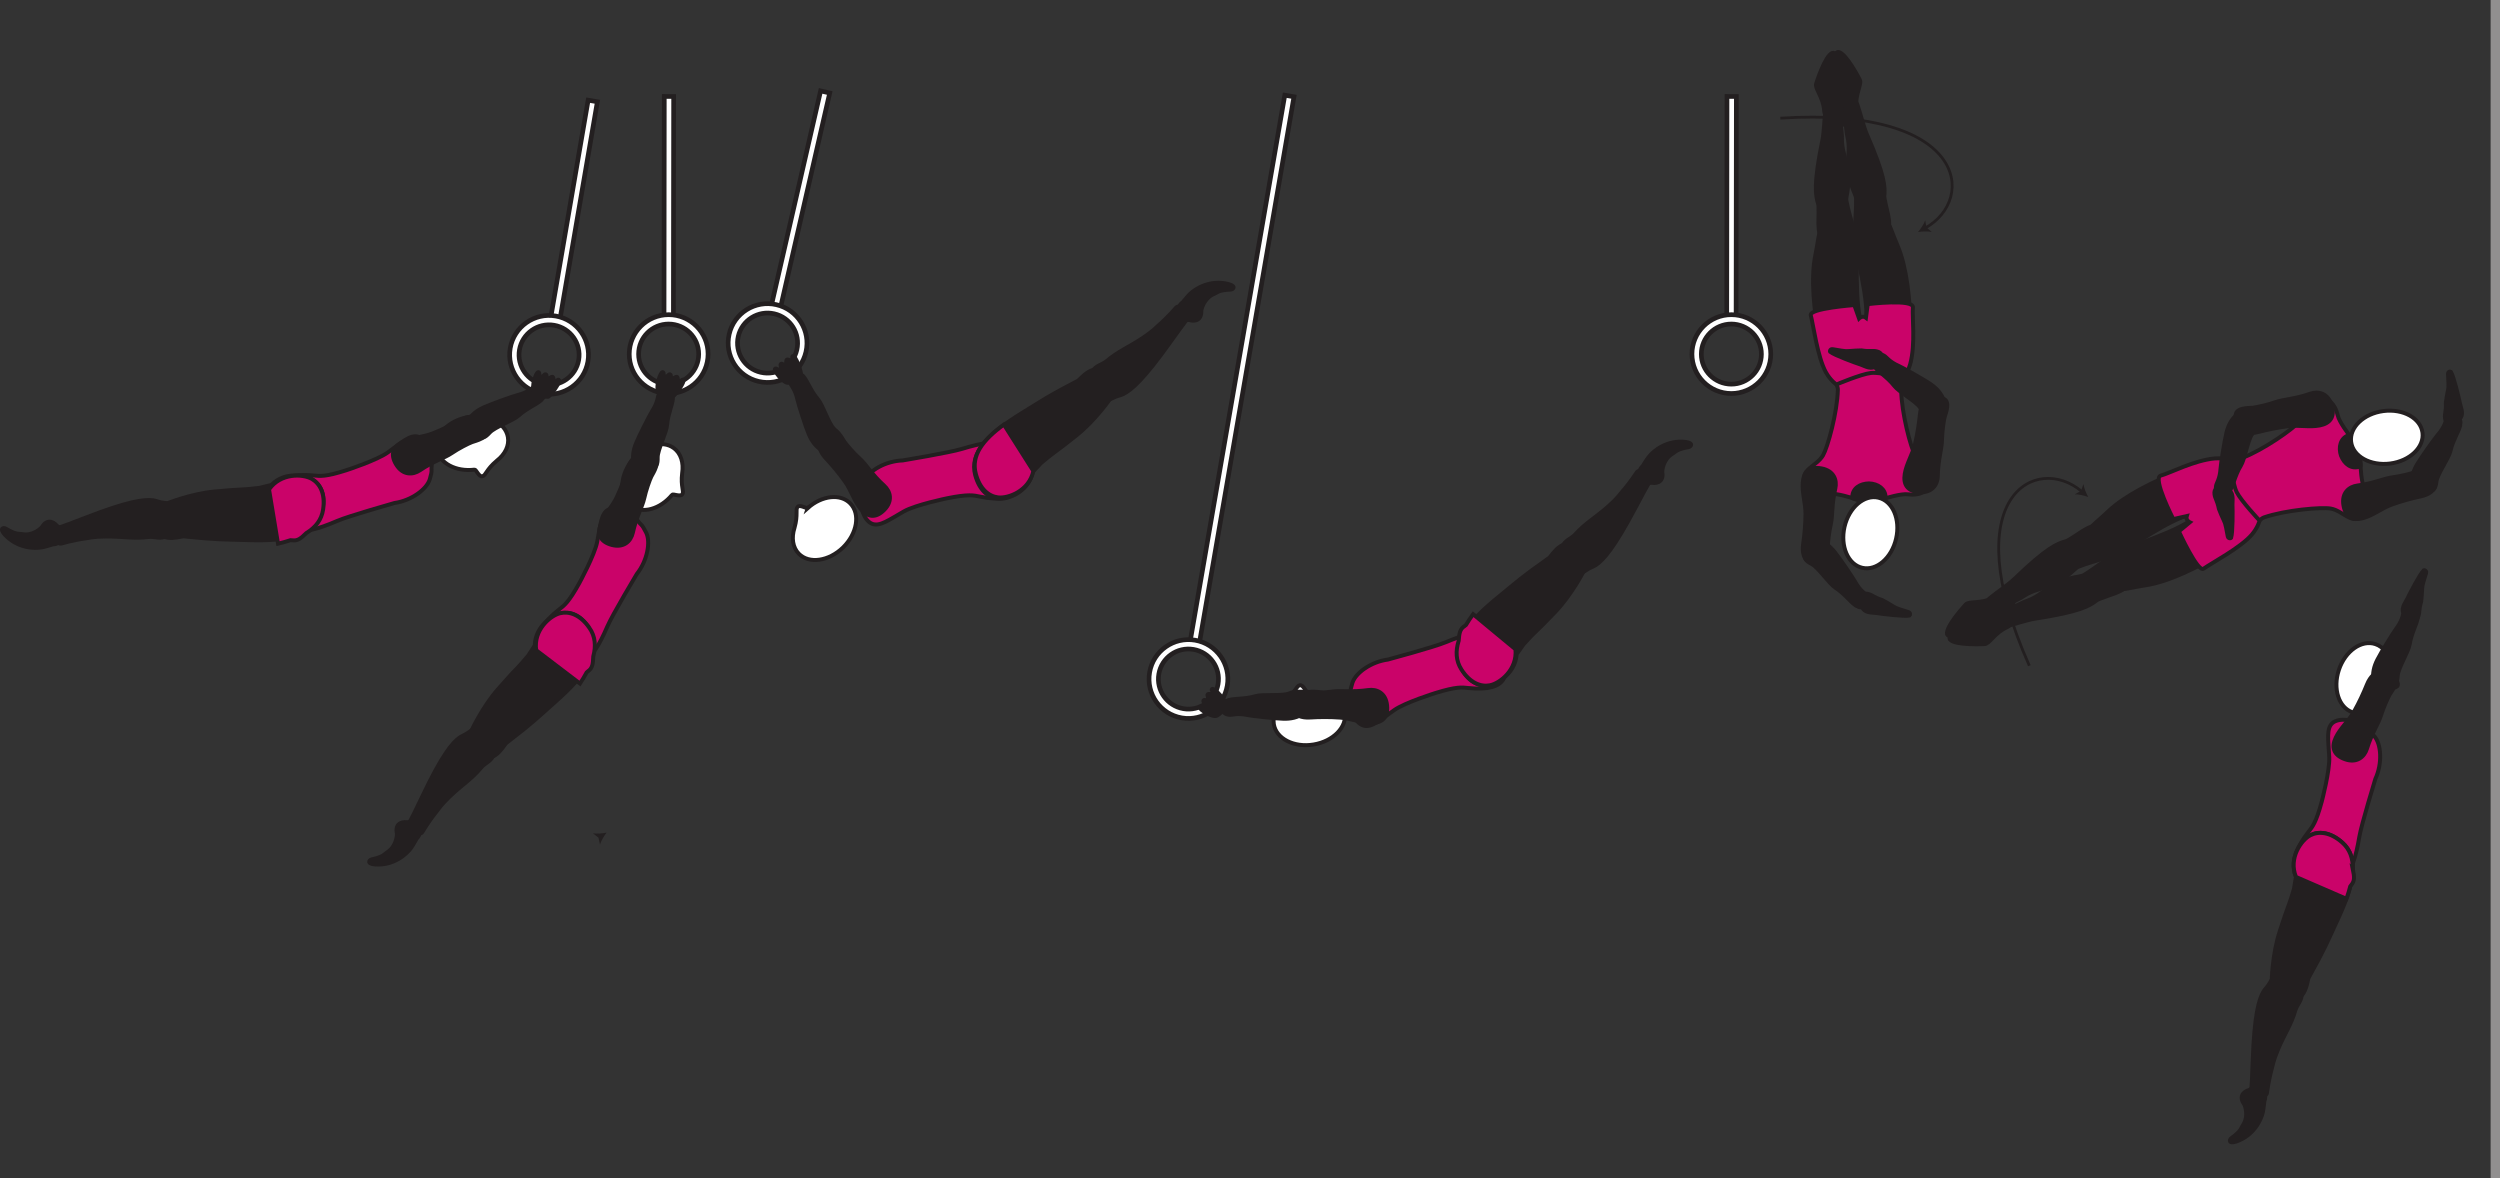 <?xml version="1.0" encoding="UTF-8" standalone="no"?>
<!-- Created with Inkscape (http://www.inkscape.org/) -->

<svg
   version="1.1"
   id="svg1"
   width="355.237"
   height="167.411"
   viewBox="0 0 355.237 167.411"
   sodipodi:docname="cell.svg"
   xmlns:inkscape="http://www.inkscape.org/namespaces/inkscape"
   xmlns:sodipodi="http://sodipodi.sourceforge.net/DTD/sodipodi-0.dtd"
   xmlns="http://www.w3.org/2000/svg"
   xmlns:svg="http://www.w3.org/2000/svg">
  <rect x="0" y="0" width="355.237" height="167.411" fill="#333333" stroke="none"/>
  <sodipodi:namedview
     id="namedview1"
     pagecolor="#ffffff"
     bordercolor="#000000"
     borderopacity="0.25"
     inkscape:showpageshadow="2"
     inkscape:pageopacity="0.0"
     inkscape:pagecheckerboard="0"
     inkscape:deskcolor="#d1d1d1">
    <inkscape:page
       x="4.8301818e-08"
       y="0"
       inkscape:label="1"
       id="page1"
       width="355.237"
       height="167.411"
       margin="0"
       bleed="0" />
  </sodipodi:namedview>
  <defs
     id="defs1" />
  <path
     style="fill:#ffffff;fill-opacity:1;fill-rule:nonzero;stroke:#231f20;stroke-width:0.666;stroke-linecap:butt;stroke-linejoin:miter;stroke-miterlimit:4;stroke-dasharray:none;stroke-opacity:1"
     d="m 116.603,12.917 -7.083,30.875 1.301,0.297 7.079,-30.875 z"
     id="path3" />
  <path
     style="fill:#ffffff;fill-opacity:1;fill-rule:nonzero;stroke:none"
     d="m 104.905,47.792 c 0.526,-2.292 2.823,-3.729 5.115,-3.203 2.296,0.525 3.735,2.817 3.208,5.115 -0.527,2.291 -2.823,3.735 -5.12,3.203 -2.292,-0.521 -3.729,-2.817 -3.203,-5.115 m -1.297,-0.296 c -0.687,3.009 1.199,6.02 4.208,6.708 3.011,0.692 6.021,-1.193 6.709,-4.204 0.692,-3.009 -1.193,-6.02 -4.209,-6.708 -3.004,-0.692 -6.02,1.193 -6.708,4.204"
     id="path4" />
  <path
     style="fill:none;stroke:#231f20;stroke-width:0.666;stroke-linecap:butt;stroke-linejoin:miter;stroke-miterlimit:4;stroke-dasharray:none;stroke-opacity:1"
     d="m 104.905,47.792 c 0.526,-2.292 2.823,-3.729 5.115,-3.203 2.296,0.525 3.735,2.817 3.208,5.115 -0.527,2.291 -2.823,3.735 -5.12,3.203 -2.292,-0.521 -3.729,-2.817 -3.203,-5.115 z m -1.297,-0.296 c -0.687,3.009 1.199,6.02 4.208,6.708 3.011,0.692 6.021,-1.193 6.709,-4.204 0.692,-3.009 -1.193,-6.02 -4.209,-6.708 -3.004,-0.692 -6.02,1.193 -6.708,4.204 z"
     id="path5" />
  <path
     style="fill:#ffffff;fill-opacity:1;fill-rule:nonzero;stroke:#231f20;stroke-width:0.666;stroke-linecap:butt;stroke-linejoin:miter;stroke-miterlimit:4;stroke-dasharray:none;stroke-opacity:1"
     d="m 83.572,14.235 -5.369,31.213 1.312,0.224 5.369,-31.213 z"
     id="path6" />
  <path
     style="fill:#ffffff;fill-opacity:1;fill-rule:nonzero;stroke:none"
     d="m 73.812,49.704 c 0.4,-2.323 2.609,-3.885 4.932,-3.485 2.317,0.401 3.88,2.611 3.484,4.933 -0.401,2.317 -2.614,3.88 -4.932,3.479 -2.317,-0.396 -3.88,-2.609 -3.484,-4.927 m -1.313,-0.229 c -0.52,3.041 1.527,5.948 4.568,6.468 3.047,0.527 5.948,-1.525 6.473,-4.567 0.521,-3.043 -1.525,-5.943 -4.572,-6.469 -3.042,-0.525 -5.942,1.527 -6.469,4.568"
     id="path7" />
  <path
     style="fill:none;stroke:#231f20;stroke-width:0.666;stroke-linecap:butt;stroke-linejoin:miter;stroke-miterlimit:4;stroke-dasharray:none;stroke-opacity:1"
     d="m 73.812,49.704 c 0.4,-2.323 2.609,-3.885 4.932,-3.485 2.317,0.401 3.88,2.611 3.484,4.933 -0.401,2.317 -2.614,3.88 -4.932,3.479 -2.317,-0.396 -3.88,-2.609 -3.484,-4.927 z m -1.313,-0.229 c -0.52,3.041 1.527,5.948 4.568,6.468 3.047,0.527 5.948,-1.525 6.473,-4.567 0.521,-3.043 -1.525,-5.943 -4.572,-6.469 -3.042,-0.525 -5.942,1.527 -6.469,4.568 z"
     id="path8" />
  <path
     style="fill:#ffffff;fill-opacity:1;fill-rule:nonzero;stroke:#231f20;stroke-width:0.666;stroke-linecap:butt;stroke-linejoin:miter;stroke-miterlimit:4;stroke-dasharray:none;stroke-opacity:1"
     d="m 94.39,13.704 -0.036,31.672 1.333,0.005 0.036,-31.672 z"
     id="path9" />
  <path
     style="fill:#ffffff;fill-opacity:1;fill-rule:nonzero;stroke:none"
     d="m 90.744,50.308 c 0,-2.355 1.916,-4.265 4.271,-4.265 2.358,0.005 4.27,1.921 4.265,4.276 0,2.353 -1.921,4.271 -4.276,4.265 -2.349,-0.005 -4.266,-1.923 -4.26,-4.276 m -1.333,0 c -0.006,3.088 2.505,5.604 5.593,5.609 3.088,0 5.604,-2.511 5.609,-5.599 0.006,-3.084 -2.505,-5.6 -5.593,-5.604 -3.089,-0.005 -5.604,2.504 -5.609,5.593"
     id="path10" />
  <path
     style="fill:none;stroke:#231f20;stroke-width:0.666;stroke-linecap:butt;stroke-linejoin:miter;stroke-miterlimit:4;stroke-dasharray:none;stroke-opacity:1"
     d="m 90.744,50.308 c 0,-2.355 1.916,-4.265 4.271,-4.265 2.358,0.005 4.27,1.921 4.265,4.276 0,2.353 -1.921,4.271 -4.276,4.265 -2.349,-0.005 -4.266,-1.923 -4.26,-4.276 z m -1.333,0 c -0.006,3.088 2.505,5.604 5.593,5.609 3.088,0 5.604,-2.511 5.609,-5.599 0.006,-3.084 -2.505,-5.6 -5.593,-5.604 -3.089,-0.005 -5.604,2.504 -5.609,5.593 z"
     id="path11" />
  <path
     style="fill:#ffffff;fill-opacity:1;fill-rule:nonzero;stroke:#231f20;stroke-width:0.666;stroke-linecap:butt;stroke-linejoin:miter;stroke-miterlimit:4;stroke-dasharray:none;stroke-opacity:1"
     d="m 245.394,13.704 -0.036,31.672 1.334,0.005 0.036,-31.672 z"
     id="path12" />
  <path
     style="fill:#ffffff;fill-opacity:1;fill-rule:nonzero;stroke:none"
     d="m 241.749,50.308 c 0,-2.355 1.916,-4.265 4.271,-4.265 2.353,0.005 4.27,1.921 4.265,4.276 0,2.353 -1.921,4.271 -4.276,4.265 -2.349,-0.005 -4.265,-1.923 -4.26,-4.276 m -1.333,0 c 0,3.088 2.509,5.604 5.593,5.609 3.088,0 5.604,-2.511 5.609,-5.599 0.006,-3.084 -2.505,-5.6 -5.593,-5.604 -3.089,-0.005 -5.604,2.504 -5.609,5.593"
     id="path13" />
  <path
     style="fill:none;stroke:#231f20;stroke-width:0.666;stroke-linecap:butt;stroke-linejoin:miter;stroke-miterlimit:4;stroke-dasharray:none;stroke-opacity:1"
     d="m 241.749,50.308 c 0,-2.355 1.916,-4.265 4.271,-4.265 2.353,0.005 4.27,1.921 4.265,4.276 0,2.353 -1.921,4.271 -4.276,4.265 -2.349,-0.005 -4.265,-1.923 -4.26,-4.276 z m -1.333,0 c 0,3.088 2.509,5.604 5.593,5.609 3.088,0 5.604,-2.511 5.609,-5.599 0.006,-3.084 -2.505,-5.6 -5.593,-5.604 -3.089,-0.005 -5.604,2.504 -5.609,5.593 z"
     id="path14" />
  <path
     style="fill:#ffffff;fill-opacity:1;fill-rule:nonzero;stroke:#231f20;stroke-width:0.666;stroke-linecap:butt;stroke-linejoin:miter;stroke-miterlimit:4;stroke-dasharray:none;stroke-opacity:1"
     d="m 182.561,13.527 -13.51,77.984 1.313,0.23 13.505,-77.99 z"
     id="path15" />
  <path
     style="fill:#ffffff;fill-opacity:1;fill-rule:nonzero;stroke:none"
     d="m 164.665,95.766 c 0.402,-2.324 2.61,-3.881 4.927,-3.485 2.324,0.401 3.887,2.615 3.485,4.933 -0.396,2.318 -2.609,3.886 -4.932,3.484 -2.318,-0.401 -3.881,-2.614 -3.48,-4.932 m -1.312,-0.229 c -0.526,3.047 1.526,5.948 4.568,6.473 3.042,0.522 5.948,-1.525 6.468,-4.572 0.527,-3.042 -1.525,-5.942 -4.568,-6.469 -3.041,-0.521 -5.948,1.527 -6.468,4.568"
     id="path16" />
  <path
     style="fill:none;stroke:#231f20;stroke-width:0.666;stroke-linecap:butt;stroke-linejoin:miter;stroke-miterlimit:4;stroke-dasharray:none;stroke-opacity:1"
     d="m 164.665,95.766 c 0.402,-2.324 2.61,-3.881 4.927,-3.485 2.324,0.401 3.887,2.615 3.485,4.933 -0.396,2.318 -2.609,3.886 -4.932,3.484 -2.318,-0.401 -3.881,-2.614 -3.48,-4.932 z m -1.312,-0.229 c -0.526,3.047 1.526,5.948 4.568,6.473 3.042,0.522 5.948,-1.525 6.468,-4.572 0.527,-3.042 -1.525,-5.942 -4.568,-6.469 -3.041,-0.521 -5.948,1.527 -6.468,4.568 z"
     id="path17" />
  <path
     style="fill:#231f20;fill-opacity:1;fill-rule:nonzero;stroke:none"
     d="m 318.806,156.994 c -0.808,-1.088 -0.267,-1.921 0.729,-2.223 0.291,-0.094 0.452,-0.474 0.744,-0.542 0.688,-0.151 2.126,0.844 1.599,2.245 -0.041,0.104 -0.083,0.921 -0.213,1.531 -0.244,1.182 -1.328,3.437 -3.875,4.313 -1.208,0.416 -1.229,-0.376 -0.792,-0.688 1.391,-1 1.313,-1.364 1.584,-1.76 0.916,-1.339 0.224,-2.876 0.224,-2.876"
     id="path18" />
  <path
     style="fill:none;stroke:#231f20;stroke-width:0.333;stroke-linecap:butt;stroke-linejoin:miter;stroke-miterlimit:4;stroke-dasharray:none;stroke-opacity:1"
     d="m 318.806,156.994 c -0.808,-1.088 -0.267,-1.921 0.729,-2.223 0.291,-0.094 0.452,-0.474 0.744,-0.542 0.688,-0.151 2.126,0.844 1.599,2.245 -0.041,0.104 -0.083,0.921 -0.213,1.531 -0.244,1.182 -1.328,3.437 -3.875,4.313 -1.208,0.416 -1.229,-0.376 -0.792,-0.688 1.391,-1 1.313,-1.364 1.584,-1.76 0.916,-1.339 0.224,-2.876 0.224,-2.876 z"
     id="path19" />
  <path
     style="fill:#231f20;fill-opacity:1;fill-rule:nonzero;stroke:none"
     d="m 325.639,139.531 c -2.078,-0.917 -2.605,-0.813 -3.052,0.036 -0.292,0.563 -0.761,0.99 -0.958,1.323 -0.656,1.12 -1.298,3.272 -1.532,9.855 -0.047,1.489 -0.135,3.582 -0.234,4.432 -0.166,1.349 2.182,0.708 2.25,0.182 0.229,-1.698 0.521,-2.849 0.682,-3.453 0.115,-0.411 0.219,-1.167 0.859,-2.697 0.98,-2.334 1.912,-3.584 2.495,-5.62 0.272,-0.943 1.073,-1.48 0.87,-2.542 -0.204,-1.068 -1.38,-1.516 -1.38,-1.516"
     id="path20" />
  <path
     style="fill:none;stroke:#231f20;stroke-width:0.566;stroke-linecap:butt;stroke-linejoin:miter;stroke-miterlimit:4;stroke-dasharray:none;stroke-opacity:1"
     d="m 325.639,139.531 c -2.078,-0.917 -2.605,-0.813 -3.052,0.036 -0.292,0.563 -0.761,0.99 -0.958,1.323 -0.656,1.12 -1.298,3.272 -1.532,9.855 -0.047,1.489 -0.135,3.582 -0.234,4.432 -0.166,1.349 2.182,0.708 2.25,0.182 0.229,-1.698 0.521,-2.849 0.682,-3.453 0.115,-0.411 0.219,-1.167 0.859,-2.697 0.98,-2.334 1.912,-3.584 2.495,-5.62 0.272,-0.943 1.073,-1.48 0.87,-2.542 -0.204,-1.068 -1.38,-1.516 -1.38,-1.516 z"
     id="path21" />
  <path
     style="fill:#ca0369;fill-opacity:1;fill-rule:nonzero;stroke:none"
     d="m 329.91,113.896 c -0.819,3.026 -1.323,3.584 -1.891,4.308 -3.573,4.546 -1.27,6.213 1.599,6.448 3.38,0.27 4.588,0.437 5.636,-5.771 0.291,-1.719 2.271,-8.199 2.271,-8.199 1.025,-2.224 0.833,-4.937 -0.12,-6.041 -1,-1.161 -0.688,-0.631 -1.814,-1.536 -1.066,-0.865 -3.228,-1.177 -4.166,-0.365 -0.89,0.781 -0.583,2.422 -0.452,4.844 0.098,1.912 -1.063,6.312 -1.063,6.312"
     id="path22" />
  <path
     style="fill:none;stroke:#231f20;stroke-width:0.566;stroke-linecap:butt;stroke-linejoin:miter;stroke-miterlimit:4;stroke-dasharray:none;stroke-opacity:1"
     d="m 329.91,113.896 c -0.819,3.026 -1.323,3.584 -1.891,4.308 -3.573,4.546 -1.27,6.213 1.599,6.448 3.38,0.27 4.588,0.437 5.636,-5.771 0.291,-1.719 2.271,-8.199 2.271,-8.199 1.025,-2.224 0.833,-4.937 -0.12,-6.041 -1,-1.161 -0.688,-0.631 -1.814,-1.536 -1.066,-0.865 -3.228,-1.177 -4.166,-0.365 -0.89,0.781 -0.583,2.422 -0.452,4.844 0.098,1.912 -1.063,6.312 -1.063,6.312 z"
     id="path23" />
  <path
     style="fill:#ffffff;fill-opacity:1;fill-rule:nonzero;stroke:none"
     d="m 339.358,97.896 c 0.104,-0.219 1.239,-0.031 1.359,-0.536 0.125,-0.511 -0.563,-0.891 -0.959,-2.839 l -0.004,-0.021 c -0.24,-1.438 -1.032,-2.583 -2.219,-2.974 -1.969,-0.661 -4.292,0.974 -5.188,3.651 -0.896,2.683 -0.026,5.385 1.948,6.041 1.88,0.631 4.094,-0.842 5.063,-3.322"
     id="path24" />
  <path
     style="fill:none;stroke:#231f20;stroke-width:0.566;stroke-linecap:butt;stroke-linejoin:miter;stroke-miterlimit:4;stroke-dasharray:none;stroke-opacity:1"
     d="m 339.358,97.896 c 0.104,-0.219 1.239,-0.031 1.359,-0.536 0.125,-0.511 -0.563,-0.891 -0.959,-2.839 l -0.004,-0.021 c -0.24,-1.438 -1.032,-2.583 -2.219,-2.974 -1.969,-0.661 -4.292,0.974 -5.188,3.651 -0.896,2.683 -0.026,5.385 1.948,6.041 1.88,0.631 4.094,-0.842 5.063,-3.322 z"
     id="path25" />
  <path
     style="fill:#231f20;fill-opacity:1;fill-rule:nonzero;stroke:none"
     d="m 324.139,141.505 c 3.52,1.928 3.676,-2.146 3.906,-2.567 2.433,-4.381 2.494,-4.756 4.109,-8.22 2.339,-5.009 3.172,-8.796 0.657,-11.009 -1.709,-1.5 -3.344,-1.625 -4.516,-1.027 -1.297,0.667 -3.141,3.256 -2.052,5.927 l -0.281,1.688 c -0.339,1.115 -0.495,1.672 -0.708,2.203 -0.365,0.938 -0.699,1.958 -1.308,3.818 -1.088,3.296 -1.156,7.14 -1.156,7.14 -0.36,1.188 1.349,2.047 1.349,2.047"
     id="path26" />
  <path
     style="fill:none;stroke:#231f20;stroke-width:0.566;stroke-linecap:butt;stroke-linejoin:miter;stroke-miterlimit:4;stroke-dasharray:none;stroke-opacity:1"
     d="m 324.139,141.505 c 3.52,1.928 3.676,-2.146 3.906,-2.567 2.433,-4.381 2.494,-4.756 4.109,-8.22 2.339,-5.009 3.172,-8.796 0.657,-11.009 -1.709,-1.5 -3.344,-1.625 -4.516,-1.027 -1.297,0.667 -3.141,3.256 -2.052,5.927 l -0.281,1.688 c -0.339,1.115 -0.495,1.672 -0.708,2.203 -0.365,0.938 -0.699,1.958 -1.308,3.818 -1.088,3.296 -1.156,7.14 -1.156,7.14 -0.36,1.188 1.349,2.047 1.349,2.047 z"
     id="path27" />
  <path
     style="fill:#ca0369;fill-opacity:1;fill-rule:nonzero;stroke:none"
     d="m 334.326,123.521 c 0.027,-1.552 -0.411,-2.839 -1.515,-3.812 -1.709,-1.5 -3.344,-1.625 -4.51,-1.027 -1.303,0.667 -3.147,3.256 -2.052,5.927 l 7.166,3.109 c 0.224,-0.618 0.396,-1.202 0.542,-1.77 0.046,-0.067 0.088,-0.13 0.134,-0.182 0.538,-0.604 0.444,-1.224 0.235,-2.245"
     id="path28" />
  <path
     style="fill:none;stroke:#231f20;stroke-width:0.566;stroke-linecap:butt;stroke-linejoin:miter;stroke-miterlimit:4;stroke-dasharray:none;stroke-opacity:1"
     d="m 334.326,123.521 c 0.027,-1.552 -0.411,-2.839 -1.515,-3.812 -1.709,-1.5 -3.344,-1.625 -4.51,-1.027 -1.303,0.667 -3.147,3.256 -2.052,5.927 l 7.166,3.109 c 0.224,-0.618 0.396,-1.202 0.542,-1.77 0.046,-0.067 0.088,-0.13 0.134,-0.182 0.538,-0.604 0.444,-1.224 0.235,-2.245 z"
     id="path29" />
  <path
     style="fill:#231f20;fill-opacity:1;fill-rule:nonzero;stroke:none"
     d="m 343.53,87.62 c 0.109,0.641 -0.885,2.308 -1.12,3.901 -0.156,1.073 -1.631,3.391 -1.704,4.473 -0.067,0.991 -0.197,1.439 -1.343,1.548 -0.682,0.072 -2.032,-0.234 -2.105,-0.745 -0.171,-1.172 0.068,-2.088 0.548,-3.047 0.547,-1.084 2.291,-3.896 2.661,-4.385 0.922,-1.213 0.906,-1.953 1.12,-2.297 0.4,-0.646 0.75,-0.651 1.228,-0.479 0.896,0.317 0.715,1.031 0.715,1.031"
     id="path30" />
  <path
     style="fill:none;stroke:#231f20;stroke-width:0.566;stroke-linecap:butt;stroke-linejoin:miter;stroke-miterlimit:4;stroke-dasharray:none;stroke-opacity:1"
     d="m 343.53,87.62 c 0.109,0.641 -0.885,2.308 -1.12,3.901 -0.156,1.073 -1.631,3.391 -1.704,4.473 -0.067,0.991 -0.197,1.439 -1.343,1.548 -0.682,0.072 -2.032,-0.234 -2.105,-0.745 -0.171,-1.172 0.068,-2.088 0.548,-3.047 0.547,-1.084 2.291,-3.896 2.661,-4.385 0.922,-1.213 0.906,-1.953 1.12,-2.297 0.4,-0.646 0.75,-0.651 1.228,-0.479 0.896,0.317 0.715,1.031 0.715,1.031 z"
     id="path31" />
  <path
     style="fill:#231f20;fill-opacity:1;fill-rule:nonzero;stroke:none"
     d="m 340.034,95.98 c 1.131,0.629 -0.165,2.197 -0.443,2.666 -0.276,0.463 -0.916,1.886 -1.276,3.052 -0.358,1.172 -1.306,2.479 -1.989,4.703 -0.364,1.167 -1.453,2.079 -3.124,1.48 -1.657,-0.589 -1.948,-1.735 -1.297,-3.084 0.65,-1.349 1.822,-2.344 2.577,-3.661 0.745,-1.307 1.387,-2.719 1.839,-3.844 0.516,-1.287 1.24,-1.73 1.718,-1.74 1.194,-0.026 1.995,0.428 1.995,0.428"
     id="path32" />
  <path
     style="fill:none;stroke:#231f20;stroke-width:0.566;stroke-linecap:butt;stroke-linejoin:miter;stroke-miterlimit:4;stroke-dasharray:none;stroke-opacity:1"
     d="m 340.034,95.98 c 1.131,0.629 -0.165,2.197 -0.443,2.666 -0.276,0.463 -0.916,1.886 -1.276,3.052 -0.358,1.172 -1.306,2.479 -1.989,4.703 -0.364,1.167 -1.453,2.079 -3.124,1.48 -1.657,-0.589 -1.948,-1.735 -1.297,-3.084 0.65,-1.349 1.822,-2.344 2.577,-3.661 0.745,-1.307 1.387,-2.719 1.839,-3.844 0.516,-1.287 1.24,-1.73 1.718,-1.74 1.194,-0.026 1.995,0.428 1.995,0.428 z"
     id="path33" />
  <path
     style="fill:#231f20;fill-opacity:1;fill-rule:nonzero;stroke:none"
     d="m 86.197,118.308 c -0.37,0.478 -0.776,1.156 -0.942,1.713 l -0.215,-0.989 -0.791,-0.626 c 0.567,0.094 1.354,0.027 1.948,-0.098"
     id="path35" />
  <path
     style="fill:none;stroke:#231f20;stroke-width:0.4;stroke-linecap:butt;stroke-linejoin:miter;stroke-miterlimit:4;stroke-dasharray:none;stroke-opacity:1"
     d="m 252.973,16.792 c 26.432,-1.703 27.968,11.489 20.619,15.589"
     id="path36" />
  <path
     style="fill:#231f20;fill-opacity:1;fill-rule:nonzero;stroke:none"
     d="m 272.54,32.969 c 0.39,-0.459 0.833,-1.12 1.026,-1.661 l 0.167,0.995 0.76,0.661 c -0.568,-0.12 -1.353,-0.088 -1.953,0.005"
     id="path37" />
  <path
     style="fill:#231f20;fill-opacity:1;fill-rule:nonzero;stroke:none"
     d="m 170.816,44.131 c 0.068,1.349 -0.837,1.751 -1.833,1.464 -0.302,-0.089 -0.64,0.14 -0.922,0.031 -0.661,-0.249 -1.306,-1.869 -0.093,-2.755 0.083,-0.063 0.572,-0.724 1.011,-1.156 0.864,-0.855 3.009,-2.141 5.618,-1.464 1.235,0.317 0.819,0.989 0.276,1.016 -1.713,0.061 -1.842,0.411 -2.285,0.593 -1.5,0.609 -1.772,2.271 -1.772,2.271"
     id="path38" />
  <path
     style="fill:none;stroke:#231f20;stroke-width:0.333;stroke-linecap:butt;stroke-linejoin:miter;stroke-miterlimit:4;stroke-dasharray:none;stroke-opacity:1"
     d="m 170.816,44.131 c 0.068,1.349 -0.837,1.751 -1.833,1.464 -0.302,-0.089 -0.64,0.14 -0.922,0.031 -0.661,-0.249 -1.306,-1.869 -0.093,-2.755 0.083,-0.063 0.572,-0.724 1.011,-1.156 0.864,-0.855 3.009,-2.141 5.618,-1.464 1.235,0.317 0.819,0.989 0.276,1.016 -1.713,0.061 -1.842,0.411 -2.285,0.593 -1.5,0.609 -1.772,2.271 -1.772,2.271 z"
     id="path39" />
  <path
     style="fill:#231f20;fill-opacity:1;fill-rule:nonzero;stroke:none"
     d="m 155.493,54.939 c 1.219,1.9 1.714,2.113 2.558,1.651 0.557,-0.308 1.182,-0.407 1.532,-0.579 1.161,-0.572 2.885,-2.011 6.702,-7.375 0.864,-1.219 2.094,-2.921 2.646,-3.568 0.881,-1.031 -1.438,-1.792 -1.776,-1.396 -1.13,1.297 -2.006,2.095 -2.474,2.505 -0.322,0.281 -0.828,0.855 -2.208,1.781 -2.1,1.407 -3.568,1.937 -5.177,3.308 -0.745,0.64 -1.713,0.645 -2.125,1.651 -0.422,0.995 0.322,2.021 0.322,2.021"
     id="path40" />
  <path
     style="fill:none;stroke:#231f20;stroke-width:0.566;stroke-linecap:butt;stroke-linejoin:miter;stroke-miterlimit:4;stroke-dasharray:none;stroke-opacity:1"
     d="m 155.493,54.939 c 1.219,1.9 1.714,2.113 2.558,1.651 0.557,-0.308 1.182,-0.407 1.532,-0.579 1.161,-0.572 2.885,-2.011 6.702,-7.375 0.864,-1.219 2.094,-2.921 2.646,-3.568 0.881,-1.031 -1.438,-1.792 -1.776,-1.396 -1.13,1.297 -2.006,2.095 -2.474,2.505 -0.322,0.281 -0.828,0.855 -2.208,1.781 -2.1,1.407 -3.568,1.937 -5.177,3.308 -0.745,0.64 -1.713,0.645 -2.125,1.651 -0.422,0.995 0.322,2.021 0.322,2.021 z"
     id="path41" />
  <path
     style="fill:#ca0369;fill-opacity:1;fill-rule:nonzero;stroke:none"
     d="m 134.556,70.808 c 3.079,-0.625 3.803,-0.423 4.699,-0.24 5.666,1.177 6.134,-1.625 5.057,-4.301 -1.261,-3.147 -1.652,-4.308 -7.672,-2.469 -1.672,0.511 -8.355,1.625 -8.355,1.625 -2.448,0.073 -4.792,1.453 -5.354,2.801 -0.588,1.412 -0.25,0.891 -0.563,2.303 -0.296,1.349 0.387,3.427 1.532,3.891 1.099,0.459 2.427,-0.552 4.536,-1.751 1.661,-0.943 6.12,-1.859 6.12,-1.859"
     id="path42" />
  <path
     style="fill:none;stroke:#231f20;stroke-width:0.566;stroke-linecap:butt;stroke-linejoin:miter;stroke-miterlimit:4;stroke-dasharray:none;stroke-opacity:1"
     d="m 134.556,70.808 c 3.079,-0.625 3.803,-0.423 4.699,-0.24 5.666,1.177 6.134,-1.625 5.057,-4.301 -1.261,-3.147 -1.652,-4.308 -7.672,-2.469 -1.672,0.511 -8.355,1.625 -8.355,1.625 -2.448,0.073 -4.792,1.453 -5.354,2.801 -0.588,1.412 -0.25,0.891 -0.563,2.303 -0.296,1.349 0.387,3.427 1.532,3.891 1.099,0.459 2.427,-0.552 4.536,-1.751 1.661,-0.943 6.12,-1.859 6.12,-1.859 z"
     id="path43" />
  <path
     style="fill:#ffffff;fill-opacity:1;fill-rule:nonzero;stroke:none"
     d="m 114.791,72.177 c -0.194,0.147 -1.12,-0.541 -1.459,-0.145 -0.344,0.396 0.099,1.052 -0.437,2.963 l -0.006,0.021 c -0.442,1.385 -0.26,2.765 0.615,3.661 1.453,1.485 4.265,1.084 6.287,-0.885 2.016,-1.984 2.478,-4.781 1.021,-6.265 -1.391,-1.427 -4.032,-1.12 -6.021,0.651"
     id="path44" />
  <path
     style="fill:none;stroke:#231f20;stroke-width:0.566;stroke-linecap:butt;stroke-linejoin:miter;stroke-miterlimit:4;stroke-dasharray:none;stroke-opacity:1"
     d="m 114.791,72.177 c -0.194,0.147 -1.12,-0.541 -1.459,-0.145 -0.344,0.396 0.099,1.052 -0.437,2.963 l -0.006,0.021 c -0.442,1.385 -0.26,2.765 0.615,3.661 1.453,1.485 4.265,1.084 6.287,-0.885 2.016,-1.984 2.478,-4.781 1.021,-6.265 -1.391,-1.427 -4.032,-1.12 -6.021,0.651 z"
     id="path45" />
  <path
     style="fill:#231f20;fill-opacity:1;fill-rule:nonzero;stroke:none"
     d="m 157.821,54.12 c -1.869,-3.552 -4.244,-0.235 -4.672,-0.011 -4.442,2.313 -4.697,2.589 -7.962,4.589 -4.708,2.891 -7.49,5.599 -6.61,8.828 0.599,2.192 1.891,3.197 3.203,3.339 1.443,0.161 4.417,-0.98 4.975,-3.813 l 1.17,-1.255 c 0.896,-0.74 1.33,-1.109 1.803,-1.448 0.817,-0.577 1.661,-1.244 3.193,-2.453 2.728,-2.151 4.9,-5.323 4.9,-5.323 0.959,-0.797 0,-2.453 0,-2.453"
     id="path46" />
  <path
     style="fill:none;stroke:#231f20;stroke-width:0.566;stroke-linecap:butt;stroke-linejoin:miter;stroke-miterlimit:4;stroke-dasharray:none;stroke-opacity:1"
     d="m 157.821,54.12 c -1.869,-3.552 -4.244,-0.235 -4.672,-0.011 -4.442,2.313 -4.697,2.589 -7.962,4.589 -4.708,2.891 -7.49,5.599 -6.61,8.828 0.599,2.192 1.891,3.197 3.203,3.339 1.443,0.161 4.417,-0.98 4.975,-3.813 l 1.17,-1.255 c 0.896,-0.74 1.33,-1.109 1.803,-1.448 0.817,-0.577 1.661,-1.244 3.193,-2.453 2.728,-2.151 4.9,-5.323 4.9,-5.323 0.959,-0.797 0,-2.453 0,-2.453 z"
     id="path47" />
  <path
     style="fill:#231f20;fill-opacity:1;fill-rule:nonzero;stroke:none"
     d="m 113.983,53.328 c 0.557,0.333 1.172,2.177 2.234,3.391 0.708,0.813 1.511,3.439 2.282,4.204 0.708,0.703 0.969,1.083 0.308,2.031 -0.391,0.557 -1.506,1.38 -1.938,1.109 -1.005,-0.629 -1.542,-1.411 -1.958,-2.396 -0.47,-1.124 -1.47,-4.281 -1.599,-4.885 -0.319,-1.484 -0.891,-1.952 -1.011,-2.339 -0.229,-0.728 -0.01,-0.995 0.427,-1.244 0.828,-0.475 1.255,0.129 1.255,0.129"
     id="path48" />
  <path
     style="fill:none;stroke:#231f20;stroke-width:0.566;stroke-linecap:butt;stroke-linejoin:miter;stroke-miterlimit:4;stroke-dasharray:none;stroke-opacity:1"
     d="m 113.983,53.328 c 0.557,0.333 1.172,2.177 2.234,3.391 0.708,0.813 1.511,3.439 2.282,4.204 0.708,0.703 0.969,1.083 0.308,2.031 -0.391,0.557 -1.506,1.38 -1.938,1.109 -1.005,-0.629 -1.542,-1.411 -1.958,-2.396 -0.47,-1.124 -1.47,-4.281 -1.599,-4.885 -0.319,-1.484 -0.891,-1.952 -1.011,-2.339 -0.229,-0.728 -0.01,-0.995 0.427,-1.244 0.828,-0.475 1.255,0.129 1.255,0.129 z"
     id="path49" />
  <path
     style="fill:#231f20;fill-opacity:1;fill-rule:nonzero;stroke:none"
     d="m 117.749,61.229 c 1.052,-0.755 1.927,1.084 2.23,1.527 0.306,0.448 1.322,1.635 2.228,2.448 0.912,0.823 1.693,2.235 3.417,3.796 0.912,0.819 1.276,2.188 0.025,3.453 -1.233,1.251 -2.4,1.027 -3.348,-0.125 -0.948,-1.161 -1.349,-2.651 -2.224,-3.88 -0.87,-1.239 -1.874,-2.411 -2.709,-3.301 -0.943,-1 -1.036,-1.855 -0.843,-2.292 0.479,-1.093 1.224,-1.625 1.224,-1.625"
     id="path50" />
  <path
     style="fill:none;stroke:#231f20;stroke-width:0.566;stroke-linecap:butt;stroke-linejoin:miter;stroke-miterlimit:4;stroke-dasharray:none;stroke-opacity:1"
     d="m 117.749,61.229 c 1.052,-0.755 1.927,1.084 2.23,1.527 0.306,0.448 1.322,1.635 2.228,2.448 0.912,0.823 1.693,2.235 3.417,3.796 0.912,0.819 1.276,2.188 0.025,3.453 -1.233,1.251 -2.4,1.027 -3.348,-0.125 -0.948,-1.161 -1.349,-2.651 -2.224,-3.88 -0.87,-1.239 -1.874,-2.411 -2.709,-3.301 -0.943,-1 -1.036,-1.855 -0.843,-2.292 0.479,-1.093 1.224,-1.625 1.224,-1.625 z"
     id="path51" />
  <path
     style="fill:#231f20;fill-opacity:1;fill-rule:nonzero;stroke:none"
     d="m 112.035,54.391 c -0.682,0.131 -2.099,-1.708 -1.922,-1.973 0.178,-0.265 0.574,0.391 0.787,0.104 0.208,-0.292 -0.115,-0.672 0.068,-0.812 0.192,-0.157 0.505,0.359 0.708,0.129 0.083,-0.099 -0.027,-0.687 0.156,-0.749 0.151,-0.063 0.579,0.244 0.708,0.203 0.204,-0.068 -0.072,-0.615 0.095,-0.687 0.432,-0.183 1.29,2.389 1.166,2.599 -0.172,0.312 -0.656,0.979 -1.766,1.187"
     id="path52" />
  <path
     style="fill:none;stroke:#231f20;stroke-width:0.566;stroke-linecap:round;stroke-linejoin:round;stroke-miterlimit:4;stroke-dasharray:none;stroke-opacity:1"
     d="m 112.035,54.391 c -0.682,0.131 -2.099,-1.708 -1.922,-1.973 0.178,-0.265 0.574,0.391 0.787,0.104 0.208,-0.292 -0.115,-0.672 0.068,-0.812 0.192,-0.157 0.505,0.359 0.708,0.129 0.083,-0.099 -0.027,-0.687 0.156,-0.749 0.151,-0.063 0.579,0.244 0.708,0.203 0.204,-0.068 -0.072,-0.615 0.095,-0.687 0.432,-0.183 1.29,2.389 1.166,2.599 -0.172,0.312 -0.656,0.979 -1.766,1.187 z"
     id="path53" />
  <path
     style="fill:#ca0369;fill-opacity:1;fill-rule:nonzero;stroke:#231f20;stroke-width:0.566;stroke-linecap:butt;stroke-linejoin:miter;stroke-miterlimit:4;stroke-dasharray:none;stroke-opacity:1"
     d="m 142.649,60.328 c -3.046,2.209 -4.666,4.412 -4,6.969 0.574,2.203 1.855,3.219 3.158,3.38 1.448,0.183 4.432,-0.921 5.025,-3.749 z"
     id="path54" />
  <path
     style="fill:#231f20;fill-opacity:1;fill-rule:nonzero;stroke:none"
     d="m 5.859,74.844 c 0.681,-1.161 1.661,-0.995 2.333,-0.203 0.197,0.229 0.615,0.229 0.79,0.473 0.407,0.573 0.062,2.287 -1.437,2.355 -0.104,0.005 -0.874,0.287 -1.484,0.407 -1.188,0.239 -3.683,0.14 -5.495,-1.86 -0.86,-0.948 -0.141,-1.276 0.323,-1 1.469,0.88 1.77,0.672 2.24,0.76 1.588,0.319 2.73,-0.932 2.73,-0.932"
     id="path55" />
  <path
     style="fill:none;stroke:#231f20;stroke-width:0.333;stroke-linecap:butt;stroke-linejoin:miter;stroke-miterlimit:4;stroke-dasharray:none;stroke-opacity:1"
     d="m 5.859,74.844 c 0.681,-1.161 1.661,-0.995 2.333,-0.203 0.197,0.229 0.615,0.229 0.79,0.473 0.407,0.573 0.062,2.287 -1.437,2.355 -0.104,0.005 -0.874,0.287 -1.484,0.407 -1.188,0.239 -3.683,0.14 -5.495,-1.86 -0.86,-0.948 -0.141,-1.276 0.323,-1 1.469,0.88 1.77,0.672 2.24,0.76 1.588,0.319 2.73,-0.932 2.73,-0.932 z"
     id="path56" />
  <path
     style="fill:#231f20;fill-opacity:1;fill-rule:nonzero;stroke:none"
     d="m 24.597,74.234 c 0.027,-2.265 -0.276,-2.708 -1.233,-2.781 -0.636,-0.047 -1.209,-0.312 -1.595,-0.364 -1.286,-0.161 -3.514,0.099 -9.65,2.484 -1.396,0.541 -3.349,1.292 -4.177,1.532 -1.302,0.38 0.213,2.28 0.729,2.14 1.645,-0.464 2.817,-0.651 3.437,-0.735 0.422,-0.057 1.156,-0.265 2.822,-0.276 2.532,-0.025 4.043,0.339 6.141,0.073 0.979,-0.12 1.787,0.407 2.683,-0.203 0.9,-0.609 0.843,-1.871 0.843,-1.871"
     id="path57" />
  <path
     style="fill:none;stroke:#231f20;stroke-width:0.566;stroke-linecap:butt;stroke-linejoin:miter;stroke-miterlimit:4;stroke-dasharray:none;stroke-opacity:1"
     d="m 24.597,74.234 c 0.027,-2.265 -0.276,-2.708 -1.233,-2.781 -0.636,-0.047 -1.209,-0.312 -1.595,-0.364 -1.286,-0.161 -3.514,0.099 -9.65,2.484 -1.396,0.541 -3.349,1.292 -4.177,1.532 -1.302,0.38 0.213,2.28 0.729,2.14 1.645,-0.464 2.817,-0.651 3.437,-0.735 0.422,-0.057 1.156,-0.265 2.822,-0.276 2.532,-0.025 4.043,0.339 6.141,0.073 0.979,-0.12 1.787,0.407 2.683,-0.203 0.9,-0.609 0.843,-1.871 0.843,-1.871 z"
     id="path58" />
  <path
     style="fill:#ca0369;fill-opacity:1;fill-rule:nonzero;stroke:none"
     d="m 49.223,66.813 c -2.984,0.959 -3.735,0.839 -4.651,0.749 -5.756,-0.536 -5.912,2.303 -4.541,4.839 1.598,2.989 2.115,4.095 7.895,1.615 1.61,-0.697 8.125,-2.541 8.125,-2.541 2.423,-0.344 4.604,-1.975 5.016,-3.369 0.427,-1.475 0.15,-0.923 0.301,-2.36 0.146,-1.369 -0.76,-3.36 -1.952,-3.697 -1.141,-0.324 -2.349,0.817 -4.313,2.244 -1.552,1.115 -5.88,2.521 -5.88,2.521"
     id="path59" />
  <path
     style="fill:none;stroke:#231f20;stroke-width:0.566;stroke-linecap:butt;stroke-linejoin:miter;stroke-miterlimit:4;stroke-dasharray:none;stroke-opacity:1"
     d="m 49.223,66.813 c -2.984,0.959 -3.735,0.839 -4.651,0.749 -5.756,-0.536 -5.912,2.303 -4.541,4.839 1.598,2.989 2.115,4.095 7.895,1.615 1.61,-0.697 8.125,-2.541 8.125,-2.541 2.423,-0.344 4.604,-1.975 5.016,-3.369 0.427,-1.475 0.15,-0.923 0.301,-2.36 0.146,-1.369 -0.76,-3.36 -1.952,-3.697 -1.141,-0.324 -2.349,0.817 -4.313,2.244 -1.552,1.115 -5.88,2.521 -5.88,2.521 z"
     id="path60" />
  <path
     style="fill:#ffffff;fill-opacity:1;fill-rule:nonzero;stroke:none"
     d="m 67.436,66.734 c 0.24,-0.016 0.615,1.073 1.12,0.937 0.51,-0.135 0.51,-0.921 2.032,-2.197 l 0.015,-0.016 c 1.152,-0.896 1.781,-2.131 1.563,-3.364 -0.359,-2.047 -2.907,-3.308 -5.687,-2.819 -2.781,0.491 -4.745,2.548 -4.386,4.595 0.344,1.953 2.698,3.197 5.344,2.864"
     id="path61" />
  <path
     style="fill:none;stroke:#231f20;stroke-width:0.566;stroke-linecap:butt;stroke-linejoin:miter;stroke-miterlimit:4;stroke-dasharray:none;stroke-opacity:1"
     d="m 67.436,66.734 c 0.24,-0.016 0.615,1.073 1.12,0.937 0.51,-0.135 0.51,-0.921 2.032,-2.197 l 0.015,-0.016 c 1.152,-0.896 1.781,-2.131 1.563,-3.364 -0.359,-2.047 -2.907,-3.308 -5.687,-2.819 -2.781,0.491 -4.745,2.548 -4.386,4.595 0.344,1.953 2.698,3.197 5.344,2.864 z"
     id="path62" />
  <path
     style="fill:#231f20;fill-opacity:1;fill-rule:nonzero;stroke:none"
     d="m 22.197,73.641 c -0.385,3.995 3.421,2.531 3.895,2.573 4.991,0.504 5.36,0.416 9.177,0.536 5.527,0.172 9.339,-0.557 10.376,-3.745 0.708,-2.161 0.176,-3.713 -0.839,-4.552 -1.125,-0.927 -4.229,-1.604 -6.256,0.459 l -1.667,0.407 c -1.151,0.124 -1.724,0.197 -2.296,0.219 -1.005,0.031 -2.074,0.124 -4.027,0.296 -3.459,0.308 -7.011,1.761 -7.011,1.761 -1.238,0.135 -1.353,2.047 -1.353,2.047"
     id="path63" />
  <path
     style="fill:none;stroke:#231f20;stroke-width:0.566;stroke-linecap:butt;stroke-linejoin:miter;stroke-miterlimit:4;stroke-dasharray:none;stroke-opacity:1"
     d="m 22.197,73.641 c -0.385,3.995 3.421,2.531 3.895,2.573 4.991,0.504 5.36,0.416 9.177,0.536 5.527,0.172 9.339,-0.557 10.376,-3.745 0.708,-2.161 0.176,-3.713 -0.839,-4.552 -1.125,-0.927 -4.229,-1.604 -6.256,0.459 l -1.667,0.407 c -1.151,0.124 -1.724,0.197 -2.296,0.219 -1.005,0.031 -2.074,0.124 -4.027,0.296 -3.459,0.308 -7.011,1.761 -7.011,1.761 -1.238,0.135 -1.353,2.047 -1.353,2.047 z"
     id="path64" />
  <path
     style="fill:#ca0369;fill-opacity:1;fill-rule:nonzero;stroke:none"
     d="m 44.321,68.057 c -1.26,-0.733 -4.438,-0.88 -6.093,1.491 l 1.276,7.708 c 0.641,-0.147 1.224,-0.317 1.781,-0.5 0.079,0 0.156,0 0.229,0.016 0.797,0.124 1.266,-0.297 2.006,-1.021 1.328,-0.812 2.172,-1.885 2.391,-3.344 0.333,-2.249 -0.448,-3.688 -1.589,-4.349"
     id="path65" />
  <path
     style="fill:none;stroke:#231f20;stroke-width:0.566;stroke-linecap:butt;stroke-linejoin:miter;stroke-miterlimit:4;stroke-dasharray:none;stroke-opacity:1"
     d="m 44.321,68.057 c -1.26,-0.733 -4.438,-0.88 -6.093,1.491 l 1.276,7.708 c 0.641,-0.147 1.224,-0.317 1.781,-0.5 0.079,0 0.156,0 0.229,0.016 0.797,0.124 1.266,-0.297 2.006,-1.021 1.328,-0.812 2.172,-1.885 2.391,-3.344 0.333,-2.249 -0.448,-3.688 -1.589,-4.349 z"
     id="path66" />
  <path
     style="fill:#231f20;fill-opacity:1;fill-rule:nonzero;stroke:none"
     d="m 77.04,56.688 c -0.307,0.568 -2.135,1.245 -3.312,2.339 -0.792,0.74 -3.39,1.631 -4.131,2.427 -0.672,0.724 -1.052,0.995 -2.015,0.365 -0.573,-0.371 -1.433,-1.453 -1.178,-1.896 0.604,-1.032 1.364,-1.595 2.339,-2.037 1.104,-0.504 4.224,-1.609 4.817,-1.755 1.479,-0.369 1.927,-0.959 2.312,-1.088 0.719,-0.256 0.991,-0.043 1.256,0.385 0.506,0.817 -0.089,1.26 -0.089,1.26"
     id="path67" />
  <path
     style="fill:none;stroke:#231f20;stroke-width:0.566;stroke-linecap:butt;stroke-linejoin:miter;stroke-miterlimit:4;stroke-dasharray:none;stroke-opacity:1"
     d="m 77.04,56.688 c -0.307,0.568 -2.135,1.245 -3.312,2.339 -0.792,0.74 -3.39,1.631 -4.131,2.427 -0.672,0.724 -1.052,0.995 -2.015,0.365 -0.573,-0.371 -1.433,-1.453 -1.178,-1.896 0.604,-1.032 1.364,-1.595 2.339,-2.037 1.104,-0.504 4.224,-1.609 4.817,-1.755 1.479,-0.369 1.927,-0.959 2.312,-1.088 0.719,-0.256 0.991,-0.043 1.256,0.385 0.506,0.817 -0.089,1.26 -0.089,1.26 z"
     id="path68" />
  <path
     style="fill:#231f20;fill-opacity:1;fill-rule:nonzero;stroke:none"
     d="m 69.083,61.021 c 0.495,1.197 -1.505,1.609 -2.011,1.803 -0.51,0.187 -1.896,0.891 -2.906,1.577 -1.016,0.693 -2.574,1.12 -4.495,2.423 -1.016,0.687 -2.432,0.719 -3.364,-0.792 -0.923,-1.495 -0.433,-2.579 0.921,-3.224 1.349,-0.645 2.885,-0.683 4.298,-1.24 1.4,-0.552 2.786,-1.249 3.838,-1.849 1.208,-0.681 2.052,-0.572 2.432,-0.28 0.948,0.728 1.287,1.583 1.287,1.583"
     id="path69" />
  <path
     style="fill:none;stroke:#231f20;stroke-width:0.566;stroke-linecap:butt;stroke-linejoin:miter;stroke-miterlimit:4;stroke-dasharray:none;stroke-opacity:1"
     d="m 69.083,61.021 c 0.495,1.197 -1.505,1.609 -2.011,1.803 -0.51,0.187 -1.896,0.891 -2.906,1.577 -1.016,0.693 -2.574,1.12 -4.495,2.423 -1.016,0.687 -2.432,0.719 -3.364,-0.792 -0.923,-1.495 -0.433,-2.579 0.921,-3.224 1.349,-0.645 2.885,-0.683 4.298,-1.24 1.4,-0.552 2.786,-1.249 3.838,-1.849 1.208,-0.681 2.052,-0.572 2.432,-0.28 0.948,0.728 1.287,1.583 1.287,1.583 z"
     id="path70" />
  <path
     style="fill:#231f20;fill-opacity:1;fill-rule:nonzero;stroke:none"
     d="m 75.916,55.568 c -0.49,-0.495 0.244,-2.687 0.567,-2.692 0.313,0 -0.004,0.692 0.349,0.708 0.36,0.016 0.495,-0.469 0.713,-0.396 0.24,0.079 -0.009,0.62 0.287,0.661 0.13,0.016 0.552,-0.401 0.708,-0.292 0.136,0.1 0.12,0.62 0.224,0.704 0.167,0.135 0.474,-0.401 0.626,-0.303 0.39,0.251 -1.266,2.401 -1.506,2.423 -0.353,0.025 -1.177,-0.005 -1.968,-0.813"
     id="path71" />
  <path
     style="fill:none;stroke:#231f20;stroke-width:0.566;stroke-linecap:round;stroke-linejoin:round;stroke-miterlimit:4;stroke-dasharray:none;stroke-opacity:1"
     d="m 75.916,55.568 c -0.49,-0.495 0.244,-2.687 0.567,-2.692 0.313,0 -0.004,0.692 0.349,0.708 0.36,0.016 0.495,-0.469 0.713,-0.396 0.24,0.079 -0.009,0.62 0.287,0.661 0.13,0.016 0.552,-0.401 0.708,-0.292 0.136,0.1 0.12,0.62 0.224,0.704 0.167,0.135 0.474,-0.401 0.626,-0.303 0.39,0.251 -1.266,2.401 -1.506,2.423 -0.353,0.025 -1.177,-0.005 -1.968,-0.813 z"
     id="path72" />
  <path
     style="fill:#231f20;fill-opacity:1;fill-rule:nonzero;stroke:none"
     d="m 56.291,118.469 c -0.308,-1.317 0.521,-1.869 1.552,-1.751 0.302,0.027 0.604,-0.26 0.901,-0.202 0.692,0.141 1.615,1.62 0.572,2.702 -0.072,0.074 -0.443,0.808 -0.796,1.319 -0.704,0.984 -2.59,2.625 -5.276,2.411 -1.271,-0.099 -0.98,-0.828 -0.454,-0.948 1.672,-0.364 1.749,-0.724 2.151,-0.984 1.374,-0.859 1.349,-2.547 1.349,-2.547"
     id="path73" />
  <path
     style="fill:none;stroke:#231f20;stroke-width:0.333;stroke-linecap:butt;stroke-linejoin:miter;stroke-miterlimit:4;stroke-dasharray:none;stroke-opacity:1"
     d="m 56.291,118.469 c -0.308,-1.317 0.521,-1.869 1.552,-1.751 0.302,0.027 0.604,-0.26 0.901,-0.202 0.692,0.141 1.615,1.62 0.572,2.702 -0.072,0.074 -0.443,0.808 -0.796,1.319 -0.704,0.984 -2.59,2.625 -5.276,2.411 -1.271,-0.099 -0.98,-0.828 -0.454,-0.948 1.672,-0.364 1.749,-0.724 2.151,-0.984 1.374,-0.859 1.349,-2.547 1.349,-2.547 z"
     id="path74" />
  <path
     style="fill:#231f20;fill-opacity:1;fill-rule:nonzero;stroke:none"
     d="m 69.499,105.162 c -1.536,-1.662 -2.057,-1.781 -2.807,-1.177 -0.495,0.4 -1.095,0.599 -1.407,0.828 -1.047,0.765 -2.495,2.489 -5.317,8.432 -0.642,1.349 -1.552,3.235 -1.99,3.979 -0.683,1.172 1.723,1.516 2,1.057 0.885,-1.468 1.609,-2.405 2,-2.896 0.266,-0.333 0.661,-0.984 1.859,-2.14 1.822,-1.749 3.177,-2.527 4.521,-4.156 0.624,-0.761 1.577,-0.932 1.812,-1.989 0.234,-1.058 -0.672,-1.938 -0.672,-1.938"
     id="path75" />
  <path
     style="fill:none;stroke:#231f20;stroke-width:0.566;stroke-linecap:butt;stroke-linejoin:miter;stroke-miterlimit:4;stroke-dasharray:none;stroke-opacity:1"
     d="m 69.499,105.162 c -1.536,-1.662 -2.057,-1.781 -2.807,-1.177 -0.495,0.4 -1.095,0.599 -1.407,0.828 -1.047,0.765 -2.495,2.489 -5.317,8.432 -0.642,1.349 -1.552,3.235 -1.99,3.979 -0.683,1.172 1.723,1.516 2,1.057 0.885,-1.468 1.609,-2.405 2,-2.896 0.266,-0.333 0.661,-0.984 1.859,-2.14 1.822,-1.749 3.177,-2.527 4.521,-4.156 0.624,-0.761 1.577,-0.932 1.812,-1.989 0.234,-1.058 -0.672,-1.938 -0.672,-1.938 z"
     id="path76" />
  <path
     style="fill:#ca0369;fill-opacity:1;fill-rule:nonzero;stroke:none"
     d="m 82.312,82.865 c -1.516,2.744 -2.136,3.167 -2.865,3.735 -4.552,3.562 -2.719,5.728 0.015,6.64 3.214,1.078 4.35,1.526 6.854,-4.25 0.688,-1.609 4.167,-7.422 4.167,-7.422 1.521,-1.916 1.99,-4.599 1.329,-5.896 -0.698,-1.364 -0.521,-0.771 -1.396,-1.921 -0.838,-1.093 -2.86,-1.921 -3.959,-1.349 -1.052,0.541 -1.15,2.208 -1.598,4.589 -0.36,1.88 -2.547,5.875 -2.547,5.875"
     id="path77" />
  <path
     style="fill:none;stroke:#231f20;stroke-width:0.566;stroke-linecap:butt;stroke-linejoin:miter;stroke-miterlimit:4;stroke-dasharray:none;stroke-opacity:1"
     d="m 82.312,82.865 c -1.516,2.744 -2.136,3.167 -2.865,3.735 -4.552,3.562 -2.719,5.728 0.015,6.64 3.214,1.078 4.35,1.526 6.854,-4.25 0.688,-1.609 4.167,-7.422 4.167,-7.422 1.521,-1.916 1.99,-4.599 1.329,-5.896 -0.698,-1.364 -0.521,-0.771 -1.396,-1.921 -0.838,-1.093 -2.86,-1.921 -3.959,-1.349 -1.052,0.541 -1.15,2.208 -1.598,4.589 -0.36,1.88 -2.547,5.875 -2.547,5.875 z"
     id="path78" />
  <path
     style="fill:#ffffff;fill-opacity:1;fill-rule:nonzero;stroke:none"
     d="m 95.504,70.308 c 0.167,-0.183 1.183,0.353 1.458,-0.089 0.282,-0.447 -0.261,-1.02 -0.031,-2.995 l 0.005,-0.02 c 0.219,-1.437 -0.172,-2.771 -1.177,-3.521 -1.667,-1.24 -4.386,-0.407 -6.067,1.855 -1.688,2.271 -1.709,5.109 -0.037,6.348 1.589,1.188 4.157,0.475 5.849,-1.577"
     id="path79" />
  <path
     style="fill:none;stroke:#231f20;stroke-width:0.566;stroke-linecap:butt;stroke-linejoin:miter;stroke-miterlimit:4;stroke-dasharray:none;stroke-opacity:1"
     d="m 95.504,70.308 c 0.167,-0.183 1.183,0.353 1.458,-0.089 0.282,-0.447 -0.261,-1.02 -0.031,-2.995 l 0.005,-0.02 c 0.219,-1.437 -0.172,-2.771 -1.177,-3.521 -1.667,-1.24 -4.386,-0.407 -6.067,1.855 -1.688,2.271 -1.709,5.109 -0.037,6.348 1.589,1.188 4.157,0.475 5.849,-1.577 z"
     id="path80" />
  <path
     style="fill:#231f20;fill-opacity:1;fill-rule:nonzero;stroke:none"
     d="m 67.348,106.381 c 2.459,3.167 4.224,-0.516 4.599,-0.808 3.974,-3.052 4.182,-3.375 7.041,-5.912 4.136,-3.667 6.407,-6.812 4.974,-9.837 -0.969,-2.058 -2.422,-2.824 -3.734,-2.74 -1.459,0.098 -4.178,1.74 -4.24,4.63 l -0.927,1.438 c -0.754,0.885 -1.119,1.328 -1.525,1.738 -0.709,0.71 -1.417,1.511 -2.72,2.975 -2.307,2.599 -3.895,6.099 -3.895,6.099 -0.808,0.948 0.427,2.417 0.427,2.417"
     id="path81" />
  <path
     style="fill:none;stroke:#231f20;stroke-width:0.566;stroke-linecap:butt;stroke-linejoin:miter;stroke-miterlimit:4;stroke-dasharray:none;stroke-opacity:1"
     d="m 67.348,106.381 c 2.459,3.167 4.224,-0.516 4.599,-0.808 3.974,-3.052 4.182,-3.375 7.041,-5.912 4.136,-3.667 6.407,-6.812 4.974,-9.837 -0.969,-2.058 -2.422,-2.824 -3.734,-2.74 -1.459,0.098 -4.178,1.74 -4.24,4.63 l -0.927,1.438 c -0.754,0.885 -1.119,1.328 -1.525,1.738 -0.709,0.71 -1.417,1.511 -2.72,2.975 -2.307,2.599 -3.895,6.099 -3.895,6.099 -0.808,0.948 0.427,2.417 0.427,2.417 z"
     id="path82" />
  <path
     style="fill:#ca0369;fill-opacity:1;fill-rule:nonzero;stroke:none"
     d="m 83.744,89.204 c -1.302,-1.866 -2.86,-2.375 -4.141,-2.074 -1.422,0.334 -3.834,2.407 -3.411,5.266 l 6.219,4.734 c 0.364,-0.546 0.677,-1.073 0.953,-1.588 0.057,-0.057 0.119,-0.109 0.176,-0.152 0.667,-0.452 0.719,-1.077 0.762,-2.114 0.4,-1.5 0.286,-2.859 -0.558,-4.072"
     id="path83" />
  <path
     style="fill:none;stroke:#231f20;stroke-width:0.566;stroke-linecap:butt;stroke-linejoin:miter;stroke-miterlimit:4;stroke-dasharray:none;stroke-opacity:1"
     d="m 83.744,89.204 c -1.302,-1.866 -2.86,-2.375 -4.141,-2.074 -1.422,0.334 -3.834,2.407 -3.411,5.266 l 6.219,4.734 c 0.364,-0.546 0.677,-1.073 0.953,-1.588 0.057,-0.057 0.119,-0.109 0.176,-0.152 0.667,-0.452 0.719,-1.077 0.762,-2.114 0.4,-1.5 0.286,-2.859 -0.558,-4.072 z"
     id="path84" />
  <path
     style="fill:#231f20;fill-opacity:1;fill-rule:nonzero;stroke:none"
     d="m 95.592,56.407 c 0.167,0.625 -0.692,2.369 -0.801,3.975 -0.068,1.083 -1.349,3.515 -1.339,4.599 0.01,0.989 -0.079,1.448 -1.214,1.651 -0.671,0.125 -2.041,-0.079 -2.155,-0.573 -0.271,-1.161 -0.104,-2.093 0.301,-3.083 0.459,-1.125 1.97,-4.073 2.297,-4.589 0.823,-1.28 0.75,-2.015 0.938,-2.375 0.343,-0.677 0.693,-0.713 1.177,-0.583 0.927,0.249 0.796,0.979 0.796,0.979"
     id="path85" />
  <path
     style="fill:none;stroke:#231f20;stroke-width:0.566;stroke-linecap:butt;stroke-linejoin:miter;stroke-miterlimit:4;stroke-dasharray:none;stroke-opacity:1"
     d="m 95.592,56.407 c 0.167,0.625 -0.692,2.369 -0.801,3.975 -0.068,1.083 -1.349,3.515 -1.339,4.599 0.01,0.989 -0.079,1.448 -1.214,1.651 -0.671,0.125 -2.041,-0.079 -2.155,-0.573 -0.271,-1.161 -0.104,-2.093 0.301,-3.083 0.459,-1.125 1.97,-4.073 2.297,-4.589 0.823,-1.28 0.75,-2.015 0.938,-2.375 0.343,-0.677 0.693,-0.713 1.177,-0.583 0.927,0.249 0.796,0.979 0.796,0.979 z"
     id="path86" />
  <path
     style="fill:#231f20;fill-opacity:1;fill-rule:nonzero;stroke:none"
     d="m 92.78,65.021 c 1.182,0.531 0.016,2.203 -0.224,2.688 -0.244,0.489 -0.765,1.952 -1.025,3.145 -0.267,1.197 -1.11,2.573 -1.61,4.849 -0.266,1.192 -1.276,2.187 -2.995,1.729 -1.698,-0.459 -2.078,-1.579 -1.542,-2.975 0.537,-1.401 1.636,-2.479 2.276,-3.853 0.642,-1.365 1.167,-2.824 1.527,-3.98 0.405,-1.323 1.098,-1.823 1.572,-1.875 1.188,-0.12 2.021,0.271 2.021,0.271"
     id="path87" />
  <path
     style="fill:none;stroke:#231f20;stroke-width:0.566;stroke-linecap:butt;stroke-linejoin:miter;stroke-miterlimit:4;stroke-dasharray:none;stroke-opacity:1"
     d="m 92.78,65.021 c 1.182,0.531 0.016,2.203 -0.224,2.688 -0.244,0.489 -0.765,1.952 -1.025,3.145 -0.267,1.197 -1.11,2.573 -1.61,4.849 -0.266,1.192 -1.276,2.187 -2.995,1.729 -1.698,-0.459 -2.078,-1.579 -1.542,-2.975 0.537,-1.401 1.636,-2.479 2.276,-3.853 0.642,-1.365 1.167,-2.824 1.527,-3.98 0.405,-1.323 1.098,-1.823 1.572,-1.875 1.188,-0.12 2.021,0.271 2.021,0.271 z"
     id="path88" />
  <path
     style="fill:#231f20;fill-opacity:1;fill-rule:nonzero;stroke:none"
     d="m 93.583,55.568 c -0.491,-0.495 0.244,-2.687 0.566,-2.692 0.313,0 -0.004,0.692 0.35,0.708 0.36,0.016 0.494,-0.469 0.713,-0.396 0.24,0.079 -0.015,0.62 0.287,0.661 0.125,0.016 0.551,-0.401 0.708,-0.292 0.136,0.1 0.12,0.62 0.224,0.704 0.166,0.135 0.474,-0.401 0.625,-0.303 0.391,0.251 -1.265,2.401 -1.511,2.423 -0.348,0.025 -1.172,-0.005 -1.962,-0.813"
     id="path89" />
  <path
     style="fill:none;stroke:#231f20;stroke-width:0.566;stroke-linecap:round;stroke-linejoin:round;stroke-miterlimit:4;stroke-dasharray:none;stroke-opacity:1"
     d="m 93.583,55.568 c -0.491,-0.495 0.244,-2.687 0.566,-2.692 0.313,0 -0.004,0.692 0.35,0.708 0.36,0.016 0.494,-0.469 0.713,-0.396 0.24,0.079 -0.015,0.62 0.287,0.661 0.125,0.016 0.551,-0.401 0.708,-0.292 0.136,0.1 0.12,0.62 0.224,0.704 0.166,0.135 0.474,-0.401 0.625,-0.303 0.391,0.251 -1.265,2.401 -1.511,2.423 -0.348,0.025 -1.172,-0.005 -1.962,-0.813 z"
     id="path90" />
  <path
     style="fill:#231f20;fill-opacity:1;fill-rule:nonzero;stroke:none"
     d="m 236.312,67.037 c 0.244,1.328 -0.606,1.844 -1.631,1.681 -0.303,-0.041 -0.615,0.229 -0.912,0.163 -0.687,-0.167 -1.541,-1.683 -0.457,-2.719 0.077,-0.073 0.473,-0.792 0.853,-1.281 0.74,-0.964 2.693,-2.521 5.371,-2.199 1.27,0.151 0.942,0.875 0.41,0.969 -1.682,0.296 -1.776,0.651 -2.188,0.891 -1.41,0.807 -1.446,2.495 -1.446,2.495"
     id="path91" />
  <path
     style="fill:none;stroke:#231f20;stroke-width:0.333;stroke-linecap:butt;stroke-linejoin:miter;stroke-miterlimit:4;stroke-dasharray:none;stroke-opacity:1"
     d="m 236.312,67.037 c 0.244,1.328 -0.606,1.844 -1.631,1.681 -0.303,-0.041 -0.615,0.229 -0.912,0.163 -0.687,-0.167 -1.541,-1.683 -0.457,-2.719 0.077,-0.073 0.473,-0.792 0.853,-1.281 0.74,-0.964 2.693,-2.521 5.371,-2.199 1.27,0.151 0.942,0.875 0.41,0.969 -1.682,0.296 -1.776,0.651 -2.188,0.891 -1.41,0.807 -1.446,2.495 -1.446,2.495 z"
     id="path92" />
  <path
     style="fill:#231f20;fill-opacity:1;fill-rule:nonzero;stroke:none"
     d="m 222.556,79.781 c 1.464,1.724 1.98,1.865 2.756,1.292 0.509,-0.38 1.113,-0.552 1.437,-0.771 1.077,-0.724 2.593,-2.38 5.667,-8.202 0.697,-1.324 1.681,-3.167 2.15,-3.891 0.73,-1.141 -1.661,-1.589 -1.953,-1.141 -0.943,1.432 -1.708,2.339 -2.12,2.808 -0.276,0.323 -0.697,0.957 -1.948,2.063 -1.896,1.671 -3.276,2.389 -4.687,3.968 -0.656,0.729 -1.614,0.86 -1.89,1.907 -0.282,1.052 0.588,1.968 0.588,1.968"
     id="path93" />
  <path
     style="fill:none;stroke:#231f20;stroke-width:0.566;stroke-linecap:butt;stroke-linejoin:miter;stroke-miterlimit:4;stroke-dasharray:none;stroke-opacity:1"
     d="m 222.556,79.781 c 1.464,1.724 1.98,1.865 2.756,1.292 0.509,-0.38 1.113,-0.552 1.437,-0.771 1.077,-0.724 2.593,-2.38 5.667,-8.202 0.697,-1.324 1.681,-3.167 2.15,-3.891 0.73,-1.141 -1.661,-1.589 -1.953,-1.141 -0.943,1.432 -1.708,2.339 -2.12,2.808 -0.276,0.323 -0.697,0.957 -1.948,2.063 -1.896,1.671 -3.276,2.389 -4.687,3.968 -0.656,0.729 -1.614,0.86 -1.89,1.907 -0.282,1.052 0.588,1.968 0.588,1.968 z"
     id="path94" />
  <path
     style="fill:#ca0369;fill-opacity:1;fill-rule:nonzero;stroke:none"
     d="m 203.998,98.464 c 3,-0.922 3.74,-0.798 4.656,-0.698 5.751,0.604 5.938,-2.234 4.604,-4.786 -1.566,-3.011 -2.066,-4.12 -7.88,-1.704 -1.62,0.677 -8.156,2.442 -8.156,2.442 -2.426,0.319 -4.625,1.923 -5.052,3.319 -0.448,1.463 -0.161,0.916 -0.328,2.348 -0.161,1.371 0.719,3.371 1.907,3.72 1.135,0.343 2.359,-0.787 4.339,-2.188 1.561,-1.104 5.91,-2.453 5.91,-2.453"
     id="path95" />
  <path
     style="fill:none;stroke:#231f20;stroke-width:0.566;stroke-linecap:butt;stroke-linejoin:miter;stroke-miterlimit:4;stroke-dasharray:none;stroke-opacity:1"
     d="m 203.998,98.464 c 3,-0.922 3.74,-0.798 4.656,-0.698 5.751,0.604 5.938,-2.234 4.604,-4.786 -1.566,-3.011 -2.066,-4.12 -7.88,-1.704 -1.62,0.677 -8.156,2.442 -8.156,2.442 -2.426,0.319 -4.625,1.923 -5.052,3.319 -0.448,1.463 -0.161,0.916 -0.328,2.348 -0.161,1.371 0.719,3.371 1.907,3.72 1.135,0.343 2.359,-0.787 4.339,-2.188 1.561,-1.104 5.91,-2.453 5.91,-2.453 z"
     id="path96" />
  <path
     style="fill:#ffffff;fill-opacity:1;fill-rule:nonzero;stroke:none"
     d="m 185.79,98.328 c -0.25,0.01 -0.604,-1.083 -1.114,-0.952 -0.511,0.129 -0.522,0.916 -2.058,2.176 l -0.016,0.01 c -1.161,0.886 -1.801,2.115 -1.598,3.35 0.338,2.052 2.869,3.344 5.65,2.88 2.792,-0.454 4.776,-2.49 4.438,-4.536 -0.318,-1.964 -2.662,-3.23 -5.302,-2.928"
     id="path97" />
  <path
     style="fill:none;stroke:#231f20;stroke-width:0.566;stroke-linecap:butt;stroke-linejoin:miter;stroke-miterlimit:4;stroke-dasharray:none;stroke-opacity:1"
     d="m 185.79,98.328 c -0.25,0.01 -0.604,-1.083 -1.114,-0.952 -0.511,0.129 -0.522,0.916 -2.058,2.176 l -0.016,0.01 c -1.161,0.886 -1.801,2.115 -1.598,3.35 0.338,2.052 2.869,3.344 5.65,2.88 2.792,-0.454 4.776,-2.49 4.438,-4.536 -0.318,-1.964 -2.662,-3.23 -5.302,-2.928 z"
     id="path98" />
  <path
     style="fill:#231f20;fill-opacity:1;fill-rule:nonzero;stroke:none"
     d="m 224.754,78.657 c -2.324,-3.272 -4.24,0.328 -4.63,0.609 -4.094,2.886 -4.318,3.198 -7.276,5.615 -4.287,3.489 -6.688,6.541 -5.38,9.624 0.88,2.095 2.296,2.917 3.614,2.891 1.458,-0.036 4.244,-1.567 4.427,-4.448 l 0.989,-1.396 c 0.792,-0.854 1.172,-1.286 1.594,-1.671 0.734,-0.683 1.485,-1.459 2.844,-2.865 2.412,-2.5 4.141,-5.927 4.141,-5.927 0.848,-0.917 -0.323,-2.432 -0.323,-2.432"
     id="path99" />
  <path
     style="fill:none;stroke:#231f20;stroke-width:0.566;stroke-linecap:butt;stroke-linejoin:miter;stroke-miterlimit:4;stroke-dasharray:none;stroke-opacity:1"
     d="m 224.754,78.657 c -2.324,-3.272 -4.24,0.328 -4.63,0.609 -4.094,2.886 -4.318,3.198 -7.276,5.615 -4.287,3.489 -6.688,6.541 -5.38,9.624 0.88,2.095 2.296,2.917 3.614,2.891 1.458,-0.036 4.244,-1.567 4.427,-4.448 l 0.989,-1.396 c 0.792,-0.854 1.172,-1.286 1.594,-1.671 0.734,-0.683 1.485,-1.459 2.844,-2.865 2.412,-2.5 4.141,-5.927 4.141,-5.927 0.848,-0.917 -0.323,-2.432 -0.323,-2.432 z"
     id="path100" />
  <path
     style="fill:#ca0369;fill-opacity:1;fill-rule:nonzero;stroke:#231f20;stroke-width:0.566;stroke-linecap:butt;stroke-linejoin:miter;stroke-miterlimit:4;stroke-dasharray:none;stroke-opacity:1"
     d="m 209.321,87.272 c -0.391,0.53 -0.719,1.041 -1.02,1.541 -0.057,0.057 -0.12,0.104 -0.183,0.145 -0.688,0.427 -0.765,1.052 -0.844,2.084 -0.468,1.484 -0.405,2.848 0.386,4.088 1.224,1.922 2.756,2.495 4.046,2.246 1.439,-0.271 3.934,-2.246 3.631,-5.12 z"
     id="path101" />
  <path
     style="fill:#231f20;fill-opacity:1;fill-rule:nonzero;stroke:none"
     d="m 174.368,99.584 c 0.526,-0.375 2.464,-0.188 4,-0.656 1.037,-0.323 3.761,0.014 4.772,-0.38 0.921,-0.36 1.385,-0.439 1.978,0.552 0.35,0.582 0.651,1.932 0.23,2.218 -0.995,0.662 -1.923,0.839 -2.99,0.812 -1.218,-0.03 -4.505,-0.401 -5.104,-0.525 -1.496,-0.313 -2.152,0.015 -2.557,-0.032 -0.756,-0.083 -0.912,-0.396 -0.964,-0.896 -0.093,-0.953 0.635,-1.093 0.635,-1.093"
     id="path102" />
  <path
     style="fill:none;stroke:#231f20;stroke-width:0.566;stroke-linecap:butt;stroke-linejoin:miter;stroke-miterlimit:4;stroke-dasharray:none;stroke-opacity:1"
     d="m 174.368,99.584 c 0.526,-0.375 2.464,-0.188 4,-0.656 1.037,-0.323 3.761,0.014 4.772,-0.38 0.921,-0.36 1.385,-0.439 1.978,0.552 0.35,0.582 0.651,1.932 0.23,2.218 -0.995,0.662 -1.923,0.839 -2.99,0.812 -1.218,-0.03 -4.505,-0.401 -5.104,-0.525 -1.496,-0.313 -2.152,0.015 -2.557,-0.032 -0.756,-0.083 -0.912,-0.396 -0.964,-0.896 -0.093,-0.953 0.635,-1.093 0.635,-1.093 z"
     id="path103" />
  <path
     style="fill:#231f20;fill-opacity:1;fill-rule:nonzero;stroke:none"
     d="m 183.421,99.162 c 0.077,-1.292 2.052,-0.792 2.588,-0.745 0.541,0.052 2.099,0.025 3.307,-0.151 1.214,-0.182 2.797,0.119 5.105,-0.214 1.208,-0.182 2.5,0.417 2.676,2.182 0.177,1.746 -0.733,2.506 -2.233,2.495 -1.496,-0.005 -2.896,-0.651 -4.407,-0.76 -1.505,-0.115 -3.052,-0.093 -4.265,-0.016 -1.38,0.089 -2.095,-0.38 -2.308,-0.807 -0.536,-1.068 -0.463,-1.984 -0.463,-1.984"
     id="path104" />
  <path
     style="fill:none;stroke:#231f20;stroke-width:0.566;stroke-linecap:butt;stroke-linejoin:miter;stroke-miterlimit:4;stroke-dasharray:none;stroke-opacity:1"
     d="m 183.421,99.162 c 0.077,-1.292 2.052,-0.792 2.588,-0.745 0.541,0.052 2.099,0.025 3.307,-0.151 1.214,-0.182 2.797,0.119 5.105,-0.214 1.208,-0.182 2.5,0.417 2.676,2.182 0.177,1.746 -0.733,2.506 -2.233,2.495 -1.496,-0.005 -2.896,-0.651 -4.407,-0.76 -1.505,-0.115 -3.052,-0.093 -4.265,-0.016 -1.38,0.089 -2.095,-0.38 -2.308,-0.807 -0.536,-1.068 -0.463,-1.984 -0.463,-1.984 z"
     id="path105" />
  <path
     style="fill:#231f20;fill-opacity:1;fill-rule:nonzero;stroke:none"
     d="m 172.936,101.682 c -0.599,0.355 -2.552,-0.88 -2.479,-1.197 0.074,-0.303 0.672,0.172 0.771,-0.172 0.099,-0.339 -0.339,-0.589 -0.213,-0.787 0.13,-0.213 0.598,0.162 0.708,-0.12 0.046,-0.12 -0.255,-0.63 -0.11,-0.754 0.131,-0.11 0.631,0.03 0.74,-0.052 0.167,-0.131 -0.281,-0.552 -0.15,-0.678 0.337,-0.317 2.03,1.807 1.989,2.042 -0.057,0.349 -0.281,1.141 -1.256,1.718"
     id="path106" />
  <path
     style="fill:none;stroke:#231f20;stroke-width:0.566;stroke-linecap:round;stroke-linejoin:round;stroke-miterlimit:4;stroke-dasharray:none;stroke-opacity:1"
     d="m 172.936,101.682 c -0.599,0.355 -2.552,-0.88 -2.479,-1.197 0.074,-0.303 0.672,0.172 0.771,-0.172 0.099,-0.339 -0.339,-0.589 -0.213,-0.787 0.13,-0.213 0.598,0.162 0.708,-0.12 0.046,-0.12 -0.255,-0.63 -0.11,-0.754 0.131,-0.11 0.631,0.03 0.74,-0.052 0.167,-0.131 -0.281,-0.552 -0.15,-0.678 0.337,-0.317 2.03,1.807 1.989,2.042 -0.057,0.349 -0.281,1.141 -1.256,1.718 z"
     id="path107" />
  <path
     style="fill:#231f20;fill-opacity:1;fill-rule:nonzero;stroke:none"
     d="m 344.399,81.052 c -0.536,0.496 -2.032,3.381 -2.344,4.053 -0.281,0.604 -1.073,1.443 -0.344,2.337 0.303,0.36 0.99,0.678 1.308,0.73 0.25,0.046 0.479,-0.192 0.61,-0.572 0.224,-0.626 0.041,-0.891 0.405,-2.115 0,0 0.043,-0.303 0.084,-0.855 0.125,-1.625 -0.084,-0.921 0.625,-3.234 0.052,-0.162 -0.078,-0.334 -0.193,-0.359 -0.177,-0.037 -0.151,0.015 -0.151,0.015"
     id="path108" />
  <path
     style="fill:none;stroke:#231f20;stroke-width:0.566;stroke-linecap:round;stroke-linejoin:round;stroke-miterlimit:4;stroke-dasharray:none;stroke-opacity:1"
     d="m 344.399,81.052 c -0.536,0.496 -2.032,3.381 -2.344,4.053 -0.281,0.604 -1.073,1.443 -0.344,2.337 0.303,0.36 0.99,0.678 1.308,0.73 0.25,0.046 0.479,-0.192 0.61,-0.572 0.224,-0.626 0.041,-0.891 0.405,-2.115 0,0 0.043,-0.303 0.084,-0.855 0.125,-1.625 -0.084,-0.921 0.625,-3.234 0.052,-0.162 -0.078,-0.334 -0.193,-0.359 -0.177,-0.037 -0.151,0.015 -0.151,0.015 z"
     id="path109" />
  <path
     style="fill:#231f20;fill-opacity:1;fill-rule:nonzero;stroke:#231f20;stroke-width:0.566;stroke-linecap:round;stroke-linejoin:round;stroke-miterlimit:4;stroke-dasharray:none;stroke-opacity:1"
     d="m 267.957,70.781 c 0,0 -1.177,0.595 -2.339,0.568 -1.161,-0.025 -2.406,-0.568 -2.406,-0.568 l 0.021,-3.296 4.787,0.025 z"
     id="path110" />
  <path
     style="fill:#231f20;fill-opacity:1;fill-rule:nonzero;stroke:none"
     d="m 262.582,54.36 c -3.6,-0.188 -3.188,-1.817 -3.985,-5.817 -0.875,-4.376 -1.312,-9.027 -0.651,-12.261 0.73,-3.615 0.287,-3.885 2.126,-4.437 1.838,-0.557 2.082,0.183 3.12,0.948 1.202,0.885 0.093,8.156 1.186,12.781 0.511,2.167 3.147,7.027 1.85,7.683 -1.298,0.651 -3.646,1.104 -3.646,1.104"
     id="path111" />
  <path
     style="fill:none;stroke:#231f20;stroke-width:0.566;stroke-linecap:butt;stroke-linejoin:miter;stroke-miterlimit:4;stroke-dasharray:none;stroke-opacity:1"
     d="m 262.582,54.36 c -3.6,-0.188 -3.188,-1.817 -3.985,-5.817 -0.875,-4.376 -1.312,-9.027 -0.651,-12.261 0.73,-3.615 0.287,-3.885 2.126,-4.437 1.838,-0.557 2.082,0.183 3.12,0.948 1.202,0.885 0.093,8.156 1.186,12.781 0.511,2.167 3.147,7.027 1.85,7.683 -1.298,0.651 -3.646,1.104 -3.646,1.104 z"
     id="path112" />
  <path
     style="fill:#231f20;fill-opacity:1;fill-rule:nonzero;stroke:none"
     d="m 261.306,33.729 c -2.229,0.401 -2.87,0.552 -2.922,-1.953 -0.011,-0.635 0.078,-2.411 -0.031,-2.781 -0.375,-1.239 -0.708,-2.719 0.615,-9.165 0.202,-1 0.265,-2.98 0.432,-4.371 0.156,-1.349 2.286,-0.177 2.234,0.355 -0.182,1.708 0.072,2.844 0.094,3.463 0.016,0.428 -0.094,1.229 0.364,2.829 1.172,4.113 0.105,5.561 0.276,6.447 0.49,2.532 1.433,4.6 0.865,4.953 -0.917,0.579 -1.927,0.224 -1.927,0.224"
     id="path113" />
  <path
     style="fill:none;stroke:#231f20;stroke-width:0.566;stroke-linecap:butt;stroke-linejoin:miter;stroke-miterlimit:4;stroke-dasharray:none;stroke-opacity:1"
     d="m 261.306,33.729 c -2.229,0.401 -2.87,0.552 -2.922,-1.953 -0.011,-0.635 0.078,-2.411 -0.031,-2.781 -0.375,-1.239 -0.708,-2.719 0.615,-9.165 0.202,-1 0.265,-2.98 0.432,-4.371 0.156,-1.349 2.286,-0.177 2.234,0.355 -0.182,1.708 0.072,2.844 0.094,3.463 0.016,0.428 -0.094,1.229 0.364,2.829 1.172,4.113 0.105,5.561 0.276,6.447 0.49,2.532 1.433,4.6 0.865,4.953 -0.917,0.579 -1.927,0.224 -1.927,0.224 z"
     id="path114" />
  <path
     style="fill:#231f20;fill-opacity:1;fill-rule:nonzero;stroke:none"
     d="m 268.758,53.543 c 3.486,-0.907 2.751,-2.423 2.724,-6.505 -0.036,-4.453 -0.546,-9.104 -1.848,-12.141 -1.448,-3.385 -1.068,-3.744 -2.98,-3.911 -1.91,-0.172 -2,0.604 -2.864,1.563 -0.994,1.109 1.563,8.004 1.427,12.755 -0.063,2.229 -1.656,7.521 -0.255,7.896 1.406,0.375 3.796,0.344 3.796,0.344"
     id="path115" />
  <path
     style="fill:none;stroke:#231f20;stroke-width:0.566;stroke-linecap:butt;stroke-linejoin:miter;stroke-miterlimit:4;stroke-dasharray:none;stroke-opacity:1"
     d="m 268.758,53.543 c 3.486,-0.907 2.751,-2.423 2.724,-6.505 -0.036,-4.453 -0.546,-9.104 -1.848,-12.141 -1.448,-3.385 -1.068,-3.744 -2.98,-3.911 -1.91,-0.172 -2,0.604 -2.864,1.563 -0.994,1.109 1.563,8.004 1.427,12.755 -0.063,2.229 -1.656,7.521 -0.255,7.896 1.406,0.375 3.796,0.344 3.796,0.344 z"
     id="path116" />
  <path
     style="fill:#ca0369;fill-opacity:1;fill-rule:nonzero;stroke:none"
     d="m 265.701,45.74 c -0.495,0 -1.104,0.423 -1.104,0.423 0,0 -0.739,5.796 -3.473,7.291 l -0.355,0.016 c -0.9,-0.869 0.401,1.156 0.38,1.901 -0.077,3.255 -1.443,8.167 -2.104,9.328 -0.916,1.588 -3.489,2.083 -2.443,3.973 0,0 0.604,1.849 3.396,1.505 1.011,-0.125 3.214,0.604 3.214,0.604 -0.01,-0.041 -0.015,-0.083 -0.015,-0.12 0.005,-1.255 1.077,-1.963 2.416,-1.973 h -0.073 c 1.338,0.027 2.401,0.808 2.39,2 0,0.041 -0.005,0.079 -0.014,0.12 0,0 2.213,-0.703 3.224,-0.568 2.781,0.375 3.348,-1.74 3.348,-1.74 1.073,-1.88 -1.443,-2.129 -2.339,-3.728 -0.645,-1.167 -1.957,-6.1 -2,-9.349 -0.009,-0.745 1.313,-2.761 0.407,-1.901 l -0.359,-0.016 c -2.719,-1.525 -3.391,-7.328 -3.391,-7.328 0,0 -0.609,-0.432 -1.105,-0.437"
     id="path117" />
  <path
     style="fill:none;stroke:#231f20;stroke-width:0.566;stroke-linecap:butt;stroke-linejoin:miter;stroke-miterlimit:4;stroke-dasharray:none;stroke-opacity:1"
     d="m 265.701,45.74 c -0.495,0 -1.104,0.423 -1.104,0.423 0,0 -0.739,5.796 -3.473,7.291 l -0.355,0.016 c -0.9,-0.869 0.401,1.156 0.38,1.901 -0.077,3.255 -1.443,8.167 -2.104,9.328 -0.916,1.588 -3.489,2.083 -2.443,3.973 0,0 0.604,1.849 3.396,1.505 1.011,-0.125 3.214,0.604 3.214,0.604 -0.01,-0.041 -0.015,-0.083 -0.015,-0.12 0.005,-1.255 1.077,-1.963 2.416,-1.973 h -0.073 c 1.338,0.027 2.401,0.808 2.39,2 0,0.041 -0.005,0.079 -0.014,0.12 0,0 2.213,-0.703 3.224,-0.568 2.781,0.375 3.348,-1.74 3.348,-1.74 1.073,-1.88 -1.443,-2.129 -2.339,-3.728 -0.645,-1.167 -1.957,-6.1 -2,-9.349 -0.009,-0.745 1.313,-2.761 0.407,-1.901 l -0.359,-0.016 c -2.719,-1.525 -3.391,-7.328 -3.391,-7.328 0,0 -0.609,-0.432 -1.105,-0.437 z"
     id="path118" />
  <path
     style="fill:#ffffff;fill-opacity:1;fill-rule:nonzero;stroke:none"
     d="m 269.425,76.543 c 0.636,-2.756 -0.489,-5.365 -2.52,-5.828 -2.016,-0.469 -4.172,1.391 -4.808,4.14 -0.629,2.755 0.495,5.364 2.521,5.828 2.022,0.464 4.178,-1.39 4.807,-4.14"
     id="path119" />
  <path
     style="fill:none;stroke:#231f20;stroke-width:0.566;stroke-linecap:butt;stroke-linejoin:miter;stroke-miterlimit:4;stroke-dasharray:none;stroke-opacity:1"
     d="m 269.425,76.543 c 0.636,-2.756 -0.489,-5.365 -2.52,-5.828 -2.016,-0.469 -4.172,1.391 -4.808,4.14 -0.629,2.755 0.495,5.364 2.521,5.828 2.022,0.464 4.178,-1.39 4.807,-4.14 z"
     id="path120" />
  <path
     style="fill:#231f20;fill-opacity:1;fill-rule:nonzero;stroke:none"
     d="m 265.853,33.095 c 2.26,-0.068 2.921,-0.063 2.453,-2.521 -0.125,-0.62 -0.584,-2.339 -0.552,-2.724 0.11,-1.297 0.124,-2.801 -2.51,-8.839 -0.407,-0.937 -0.88,-2.853 -1.328,-4.181 -0.434,-1.287 -2.276,0.301 -2.11,0.807 0.531,1.631 0.515,2.797 0.624,3.407 0.079,0.427 0.35,1.181 0.235,2.843 -0.292,4.272 1.057,5.464 1.073,6.36 0.047,2.584 -0.448,4.803 0.183,5.031 1.015,0.376 1.932,-0.181 1.932,-0.181"
     id="path121" />
  <path
     style="fill:none;stroke:#231f20;stroke-width:0.566;stroke-linecap:butt;stroke-linejoin:miter;stroke-miterlimit:4;stroke-dasharray:none;stroke-opacity:1"
     d="m 265.853,33.095 c 2.26,-0.068 2.921,-0.063 2.453,-2.521 -0.125,-0.62 -0.584,-2.339 -0.552,-2.724 0.11,-1.297 0.124,-2.801 -2.51,-8.839 -0.407,-0.937 -0.88,-2.853 -1.328,-4.181 -0.434,-1.287 -2.276,0.301 -2.11,0.807 0.531,1.631 0.515,2.797 0.624,3.407 0.079,0.427 0.35,1.181 0.235,2.843 -0.292,4.272 1.057,5.464 1.073,6.36 0.047,2.584 -0.448,4.803 0.183,5.031 1.015,0.376 1.932,-0.181 1.932,-0.181 z"
     id="path122" />
  <path
     style="fill:#231f20;fill-opacity:1;fill-rule:nonzero;stroke:none"
     d="m 275.998,56.6 c 1.266,0.291 0.459,2.156 0.323,2.681 -0.135,0.527 -0.353,2.063 -0.375,3.287 -0.016,1.229 -0.557,2.751 -0.593,5.073 -0.021,1.224 -0.813,2.401 -2.589,2.297 -1.75,-0.105 -2.354,-1.125 -2.11,-2.6 0.251,-1.479 1.104,-2.76 1.454,-4.233 0.354,-1.469 0.578,-3 0.698,-4.204 0.13,-1.38 0.708,-2.011 1.167,-2.156 1.135,-0.355 2.025,-0.145 2.025,-0.145"
     id="path123" />
  <path
     style="fill:none;stroke:#231f20;stroke-width:0.566;stroke-linecap:butt;stroke-linejoin:miter;stroke-miterlimit:4;stroke-dasharray:none;stroke-opacity:1"
     d="m 275.998,56.6 c 1.266,0.291 0.459,2.156 0.323,2.681 -0.135,0.527 -0.353,2.063 -0.375,3.287 -0.016,1.229 -0.557,2.751 -0.593,5.073 -0.021,1.224 -0.813,2.401 -2.589,2.297 -1.75,-0.105 -2.354,-1.125 -2.11,-2.6 0.251,-1.479 1.104,-2.76 1.454,-4.233 0.354,-1.469 0.578,-3 0.698,-4.204 0.13,-1.38 0.708,-2.011 1.167,-2.156 1.135,-0.355 2.025,-0.145 2.025,-0.145 z"
     id="path124" />
  <path
     style="fill:#231f20;fill-opacity:1;fill-rule:nonzero;stroke:none"
     d="m 258.769,80.281 c 1.297,0.027 0.964,-1.984 0.959,-2.525 -0.011,-0.541 0.145,-2.089 0.426,-3.281 0.276,-1.193 0.11,-2.803 0.636,-5.068 0.271,-1.192 -0.213,-2.525 -1.964,-2.849 -1.724,-0.317 -2.552,0.532 -2.666,2.021 -0.115,1.495 0.406,2.943 0.39,4.459 -0.005,1.511 -0.156,3.047 -0.333,4.249 -0.197,1.371 0.208,2.115 0.615,2.366 1.021,0.624 1.937,0.629 1.937,0.629"
     id="path125" />
  <path
     style="fill:none;stroke:#231f20;stroke-width:0.566;stroke-linecap:butt;stroke-linejoin:miter;stroke-miterlimit:4;stroke-dasharray:none;stroke-opacity:1"
     d="m 258.769,80.281 c 1.297,0.027 0.964,-1.984 0.959,-2.525 -0.011,-0.541 0.145,-2.089 0.426,-3.281 0.276,-1.193 0.11,-2.803 0.636,-5.068 0.271,-1.192 -0.213,-2.525 -1.964,-2.849 -1.724,-0.317 -2.552,0.532 -2.666,2.021 -0.115,1.495 0.406,2.943 0.39,4.459 -0.005,1.511 -0.156,3.047 -0.333,4.249 -0.197,1.371 0.208,2.115 0.615,2.366 1.021,0.624 1.937,0.629 1.937,0.629 z"
     id="path126" />
  <path
     style="fill:#231f20;fill-opacity:1;fill-rule:nonzero;stroke:none"
     d="m 263.925,86.146 c -0.624,-0.156 -1.739,-1.75 -3.099,-2.614 -0.916,-0.584 -2.426,-2.875 -3.385,-3.386 -0.869,-0.469 -1.229,-0.765 -0.864,-1.865 0.213,-0.645 1.052,-1.749 1.541,-1.609 1.146,0.323 1.886,0.917 2.563,1.745 0.76,0.943 2.615,3.688 2.911,4.224 0.729,1.339 1.406,1.631 1.636,1.964 0.426,0.629 0.286,0.947 -0.063,1.312 -0.661,0.692 -1.24,0.229 -1.24,0.229"
     id="path127" />
  <path
     style="fill:none;stroke:#231f20;stroke-width:0.566;stroke-linecap:butt;stroke-linejoin:miter;stroke-miterlimit:4;stroke-dasharray:none;stroke-opacity:1"
     d="m 263.925,86.146 c -0.624,-0.156 -1.739,-1.75 -3.099,-2.614 -0.916,-0.584 -2.426,-2.875 -3.385,-3.386 -0.869,-0.469 -1.229,-0.765 -0.864,-1.865 0.213,-0.645 1.052,-1.749 1.541,-1.609 1.146,0.323 1.886,0.917 2.563,1.745 0.76,0.943 2.615,3.688 2.911,4.224 0.729,1.339 1.406,1.631 1.636,1.964 0.426,0.629 0.286,0.947 -0.063,1.312 -0.661,0.692 -1.24,0.229 -1.24,0.229 z"
     id="path128" />
  <path
     style="fill:#231f20;fill-opacity:1;fill-rule:nonzero;stroke:none"
     d="m 271.306,87.469 c -0.709,0.156 -3.938,-0.24 -4.666,-0.36 -0.658,-0.104 -1.798,0.073 -2.12,-1.036 -0.131,-0.453 -0.006,-1.197 0.125,-1.489 0.113,-0.235 0.432,-0.287 0.817,-0.183 0.646,0.172 0.766,0.469 1.984,0.865 0,0 0.266,0.13 0.746,0.406 1.416,0.818 0.713,0.594 3.025,1.313 0.167,0.052 0.229,0.255 0.188,0.364 -0.068,0.161 -0.099,0.12 -0.099,0.12"
     id="path129" />
  <path
     style="fill:none;stroke:#231f20;stroke-width:0.566;stroke-linecap:round;stroke-linejoin:round;stroke-miterlimit:4;stroke-dasharray:none;stroke-opacity:1"
     d="m 271.306,87.469 c -0.709,0.156 -3.938,-0.24 -4.666,-0.36 -0.658,-0.104 -1.798,0.073 -2.12,-1.036 -0.131,-0.453 -0.006,-1.197 0.125,-1.489 0.113,-0.235 0.432,-0.287 0.817,-0.183 0.646,0.172 0.766,0.469 1.984,0.865 0,0 0.266,0.13 0.746,0.406 1.416,0.818 0.713,0.594 3.025,1.313 0.167,0.052 0.229,0.255 0.188,0.364 -0.068,0.161 -0.099,0.12 -0.099,0.12 z"
     id="path130" />
  <path
     style="fill:#ca0369;fill-opacity:1;fill-rule:nonzero;stroke:none"
     d="m 270.624,53.756 c 0.177,-0.303 0.688,-1.573 0.806,-2.021 0.782,-2.864 0.256,-6.776 0.386,-8.047 0.13,-1.271 -6.416,-0.473 -6.416,-0.473 l -0.255,1.937 c -0.5,-0.385 -0.985,0.099 -0.985,0.099 l -0.672,-1.901 c 0,0 -6.443,0.469 -6.187,1.448 0.359,1.349 0.957,5.932 2.14,8.084 0.651,1.176 1.495,1.755 1.495,1.755 0,0 3.5,-1.479 4.917,-1.641 1.416,-0.161 4.771,0.761 4.771,0.761"
     id="path131" />
  <path
     style="fill:none;stroke:#231f20;stroke-width:0.566;stroke-linecap:butt;stroke-linejoin:miter;stroke-miterlimit:4;stroke-dasharray:none;stroke-opacity:1"
     d="m 270.624,53.756 c 0.177,-0.303 0.688,-1.573 0.806,-2.021 0.782,-2.864 0.256,-6.776 0.386,-8.047 0.13,-1.271 -6.416,-0.473 -6.416,-0.473 l -0.255,1.937 c -0.5,-0.385 -0.985,0.099 -0.985,0.099 l -0.672,-1.901 c 0,0 -6.443,0.469 -6.187,1.448 0.359,1.349 0.957,5.932 2.14,8.084 0.651,1.176 1.495,1.755 1.495,1.755 0,0 3.5,-1.479 4.917,-1.641 1.416,-0.161 4.771,0.761 4.771,0.761 z"
     id="path132" />
  <path
     style="fill:#231f20;fill-opacity:1;fill-rule:nonzero;stroke:none"
     d="m 264.222,11.328 c 0.36,0.563 -0.682,2.032 -0.478,3.991 0.041,0.4 -0.115,0.744 -0.208,1.104 -0.391,1.459 -1.548,2.563 -2.902,-1.021 -0.188,-0.495 -0.052,-2.588 -0.385,-3.296 -0.803,-1.688 0.452,-4.767 0.963,-4.688 1.109,0.161 3.01,3.911 3.01,3.911"
     id="path133" />
  <path
     style="fill:none;stroke:#231f20;stroke-width:0.645;stroke-linecap:round;stroke-linejoin:round;stroke-miterlimit:4;stroke-dasharray:none;stroke-opacity:1"
     d="m 264.222,11.328 c 0.36,0.563 -0.682,2.032 -0.478,3.991 0.041,0.4 -0.115,0.744 -0.208,1.104 -0.391,1.459 -1.548,2.563 -2.902,-1.021 -0.188,-0.495 -0.052,-2.588 -0.385,-3.296 -0.803,-1.688 0.452,-4.767 0.963,-4.688 1.109,0.161 3.01,3.911 3.01,3.911 z"
     id="path134" />
  <path
     style="fill:#231f20;fill-opacity:1;fill-rule:nonzero;stroke:none"
     d="m 258.108,11.891 c -0.26,0.615 1.01,1.891 1.136,3.855 0.03,0.407 0.238,0.713 0.396,1.052 0.629,1.375 1.952,2.265 2.686,-1.489 0.104,-0.521 -0.38,-2.563 -0.172,-3.317 0.511,-1.792 -1.244,-4.62 -1.738,-4.453 -1.063,0.339 -2.308,4.353 -2.308,4.353"
     id="path135" />
  <path
     style="fill:none;stroke:#231f20;stroke-width:0.645;stroke-linecap:round;stroke-linejoin:round;stroke-miterlimit:4;stroke-dasharray:none;stroke-opacity:1"
     d="m 258.108,11.891 c -0.26,0.615 1.01,1.891 1.136,3.855 0.03,0.407 0.238,0.713 0.396,1.052 0.629,1.375 1.952,2.265 2.686,-1.489 0.104,-0.521 -0.38,-2.563 -0.172,-3.317 0.511,-1.792 -1.244,-4.62 -1.738,-4.453 -1.063,0.339 -2.308,4.353 -2.308,4.353 z"
     id="path136" />
  <path
     style="fill:#231f20;fill-opacity:1;fill-rule:nonzero;stroke:none"
     d="m 266.301,51.975 c 0.213,0.609 1.896,1.583 2.869,2.864 0.662,0.86 3.074,2.172 3.667,3.079 0.541,0.833 0.875,1.161 1.927,0.703 0.625,-0.265 1.657,-1.192 1.474,-1.677 -0.422,-1.109 -1.073,-1.791 -1.958,-2.395 -1.006,-0.683 -3.896,-2.292 -4.459,-2.543 -1.396,-0.609 -1.739,-1.26 -2.099,-1.457 -0.661,-0.376 -0.964,-0.209 -1.301,0.171 -0.631,0.72 -0.12,1.256 -0.12,1.256"
     id="path137" />
  <path
     style="fill:none;stroke:#231f20;stroke-width:0.566;stroke-linecap:butt;stroke-linejoin:miter;stroke-miterlimit:4;stroke-dasharray:none;stroke-opacity:1"
     d="m 266.301,51.975 c 0.213,0.609 1.896,1.583 2.869,2.864 0.662,0.86 3.074,2.172 3.667,3.079 0.541,0.833 0.875,1.161 1.927,0.703 0.625,-0.265 1.657,-1.192 1.474,-1.677 -0.422,-1.109 -1.073,-1.791 -1.958,-2.395 -1.006,-0.683 -3.896,-2.292 -4.459,-2.543 -1.396,-0.609 -1.739,-1.26 -2.099,-1.457 -0.661,-0.376 -0.964,-0.209 -1.301,0.171 -0.631,0.72 -0.12,1.256 -0.12,1.256 z"
     id="path138" />
  <path
     style="fill:#231f20;fill-opacity:1;fill-rule:nonzero;stroke:none"
     d="m 260.072,49.995 c 0.557,0.464 3.609,1.584 4.317,1.808 0.636,0.208 1.573,0.88 2.365,0.036 0.312,-0.339 0.547,-1.063 0.558,-1.38 0.009,-0.255 -0.256,-0.448 -0.647,-0.536 -0.651,-0.141 -0.896,0.068 -2.151,-0.131 0,0 -0.308,0 -0.854,0.027 -1.63,0.083 -0.906,0.197 -3.292,-0.209 -0.171,-0.031 -0.323,0.12 -0.334,0.235 -0.014,0.183 0.038,0.151 0.038,0.151"
     id="path139" />
  <path
     style="fill:none;stroke:#231f20;stroke-width:0.566;stroke-linecap:round;stroke-linejoin:round;stroke-miterlimit:4;stroke-dasharray:none;stroke-opacity:1"
     d="m 260.072,49.995 c 0.557,0.464 3.609,1.584 4.317,1.808 0.636,0.208 1.573,0.88 2.365,0.036 0.312,-0.339 0.547,-1.063 0.558,-1.38 0.009,-0.255 -0.256,-0.448 -0.647,-0.536 -0.651,-0.141 -0.896,0.068 -2.151,-0.131 0,0 -0.308,0 -0.854,0.027 -1.63,0.083 -0.906,0.197 -3.292,-0.209 -0.171,-0.031 -0.323,0.12 -0.334,0.235 -0.014,0.183 0.038,0.151 0.038,0.151 z"
     id="path140" />
  <path
     style="fill:none;stroke:#231f20;stroke-width:0.4;stroke-linecap:butt;stroke-linejoin:miter;stroke-miterlimit:4;stroke-dasharray:none;stroke-opacity:1"
     d="m 288.358,94.594 c -10.776,-24.193 1.058,-30.218 7.458,-24.75"
     id="path141" />
  <path
     style="fill:#231f20;fill-opacity:1;fill-rule:nonzero;stroke:none"
     d="m 296.733,70.625 c -0.573,-0.208 -1.339,-0.391 -1.917,-0.385 l 0.881,-0.5 0.353,-0.948 c 0.084,0.573 0.386,1.308 0.683,1.833"
     id="path142" />
  <path
     style="fill:#231f20;fill-opacity:1;fill-rule:nonzero;stroke:#231f20;stroke-width:0.566;stroke-linecap:round;stroke-linejoin:round;stroke-miterlimit:4;stroke-dasharray:none;stroke-opacity:1"
     d="m 333.785,61.786 c 0,0 0.964,0.896 1.344,1.995 0.374,1.104 0.296,2.453 0.296,2.453 l -3.094,1.125 -1.634,-4.495 z"
     id="path143" />
  <path
     style="fill:#231f20;fill-opacity:1;fill-rule:nonzero;stroke:none"
     d="m 320.249,72.532 c 1.077,3.437 -0.595,3.62 -4.074,5.755 -3.797,2.344 -8.01,4.371 -11.265,4.876 -3.646,0.567 -3.745,1.078 -4.901,-0.453 -1.161,-1.532 -0.552,-2.016 -0.193,-3.256 0.406,-1.432 7.614,-2.921 11.567,-5.557 1.855,-1.229 5.5,-5.391 6.563,-4.4 1.063,0.989 2.303,3.036 2.303,3.036"
     id="path144" />
  <path
     style="fill:none;stroke:#231f20;stroke-width:0.566;stroke-linecap:butt;stroke-linejoin:miter;stroke-miterlimit:4;stroke-dasharray:none;stroke-opacity:1"
     d="m 320.249,72.532 c 1.077,3.437 -0.595,3.62 -4.074,5.755 -3.797,2.344 -8.01,4.371 -11.265,4.876 -3.646,0.567 -3.745,1.078 -4.901,-0.453 -1.161,-1.532 -0.552,-2.016 -0.193,-3.256 0.406,-1.432 7.614,-2.921 11.567,-5.557 1.855,-1.229 5.5,-5.391 6.563,-4.4 1.063,0.989 2.303,3.036 2.303,3.036 z"
     id="path145" />
  <path
     style="fill:#231f20;fill-opacity:1;fill-rule:nonzero;stroke:none"
     d="m 301.348,80.896 c 1.15,1.948 1.516,2.5 -0.812,3.417 -0.595,0.235 -2.292,0.76 -2.606,0.995 -1.03,0.786 -2.296,1.609 -8.806,2.609 -1.011,0.156 -2.886,0.781 -4.246,1.115 -1.317,0.322 -0.962,-2.09 -0.442,-2.219 1.661,-0.428 2.636,-1.063 3.213,-1.297 0.391,-0.156 1.183,-0.334 2.521,-1.318 3.459,-2.532 5.183,-2.032 5.954,-2.5 2.202,-1.338 3.817,-2.942 4.344,-2.536 0.858,0.662 0.88,1.734 0.88,1.734"
     id="path146" />
  <path
     style="fill:none;stroke:#231f20;stroke-width:0.566;stroke-linecap:butt;stroke-linejoin:miter;stroke-miterlimit:4;stroke-dasharray:none;stroke-opacity:1"
     d="m 301.348,80.896 c 1.15,1.948 1.516,2.5 -0.812,3.417 -0.595,0.235 -2.292,0.76 -2.606,0.995 -1.03,0.786 -2.296,1.609 -8.806,2.609 -1.011,0.156 -2.886,0.781 -4.246,1.115 -1.317,0.322 -0.962,-2.09 -0.442,-2.219 1.661,-0.428 2.636,-1.063 3.213,-1.297 0.391,-0.156 1.183,-0.334 2.521,-1.318 3.459,-2.532 5.183,-2.032 5.954,-2.5 2.202,-1.338 3.817,-2.942 4.344,-2.536 0.858,0.662 0.88,1.734 0.88,1.734 z"
     id="path147" />
  <path
     style="fill:#231f20;fill-opacity:1;fill-rule:nonzero;stroke:none"
     d="m 317.337,67.026 c -2.063,-2.959 -3.23,-1.74 -7.042,-0.297 -4.171,1.579 -8.354,3.672 -10.745,5.948 -2.677,2.537 -3.14,2.303 -2.634,4.152 0.505,1.853 1.26,1.671 2.457,2.145 1.385,0.547 6.969,-4.245 11.469,-5.765 2.109,-0.719 7.625,-1.057 7.489,-2.505 -0.134,-1.448 -0.994,-3.677 -0.994,-3.677"
     id="path148" />
  <path
     style="fill:none;stroke:#231f20;stroke-width:0.566;stroke-linecap:butt;stroke-linejoin:miter;stroke-miterlimit:4;stroke-dasharray:none;stroke-opacity:1"
     d="m 317.337,67.026 c -2.063,-2.959 -3.23,-1.74 -7.042,-0.297 -4.171,1.579 -8.354,3.672 -10.745,5.948 -2.677,2.537 -3.14,2.303 -2.634,4.152 0.505,1.853 1.26,1.671 2.457,2.145 1.385,0.547 6.969,-4.245 11.469,-5.765 2.109,-0.719 7.625,-1.057 7.489,-2.505 -0.134,-1.448 -0.994,-3.677 -0.994,-3.677 z"
     id="path149" />
  <path
     style="fill:#ca0369;fill-opacity:1;fill-rule:nonzero;stroke:none"
     d="m 311.082,72.6 c 0.172,0.463 0.781,0.891 0.781,0.891 0,0 5.692,-1.324 8.042,0.724 l 0.14,0.328 c -0.506,1.145 0.948,-0.781 1.652,-1.021 3.072,-1.057 8.156,-1.484 9.473,-1.26 1.808,0.301 3.167,2.547 4.579,0.905 0,0 1.52,-1.208 0.233,-3.703 -0.468,-0.907 -0.557,-3.229 -0.557,-3.229 -0.031,0.021 -0.067,0.047 -0.104,0.057 -1.176,0.432 -2.214,-0.328 -2.687,-1.577 l 0.02,0.067 c -0.437,-1.265 -0.072,-2.531 1.047,-2.937 0.037,-0.015 0.078,-0.025 0.12,-0.025 0,0 -1.432,-1.833 -1.651,-2.828 -0.62,-2.74 -2.797,-2.537 -2.797,-2.537 -2.135,-0.348 -1.5,2.095 -2.687,3.489 -0.871,1.016 -5.032,3.959 -8.073,5.125 -0.692,0.265 -3.042,-0.276 -1.922,0.281 l 0.11,0.339 c -0.486,3.079 -5.694,5.729 -5.694,5.729 0,0 -0.192,0.713 -0.025,1.183"
     id="path150" />
  <path
     style="fill:none;stroke:#231f20;stroke-width:0.566;stroke-linecap:butt;stroke-linejoin:miter;stroke-miterlimit:4;stroke-dasharray:none;stroke-opacity:1"
     d="m 311.082,72.6 c 0.172,0.463 0.781,0.891 0.781,0.891 0,0 5.692,-1.324 8.042,0.724 l 0.14,0.328 c -0.506,1.145 0.948,-0.781 1.652,-1.021 3.072,-1.057 8.156,-1.484 9.473,-1.26 1.808,0.301 3.167,2.547 4.579,0.905 0,0 1.52,-1.208 0.233,-3.703 -0.468,-0.907 -0.557,-3.229 -0.557,-3.229 -0.031,0.021 -0.067,0.047 -0.104,0.057 -1.176,0.432 -2.214,-0.328 -2.687,-1.577 l 0.02,0.067 c -0.437,-1.265 -0.072,-2.531 1.047,-2.937 0.037,-0.015 0.078,-0.025 0.12,-0.025 0,0 -1.432,-1.833 -1.651,-2.828 -0.62,-2.74 -2.797,-2.537 -2.797,-2.537 -2.135,-0.348 -1.5,2.095 -2.687,3.489 -0.871,1.016 -5.032,3.959 -8.073,5.125 -0.692,0.265 -3.042,-0.276 -1.922,0.281 l 0.11,0.339 c -0.486,3.079 -5.694,5.729 -5.694,5.729 0,0 -0.192,0.713 -0.025,1.183 z"
     id="path151" />
  <path
     style="fill:#ffffff;fill-opacity:1;fill-rule:nonzero;stroke:none"
     d="m 338.67,58.407 c -2.801,0.365 -4.855,2.328 -4.588,4.385 0.265,2.063 2.749,3.432 5.552,3.073 2.801,-0.365 4.859,-2.328 4.588,-4.385 -0.265,-2.057 -2.749,-3.432 -5.552,-3.073"
     id="path152" />
  <path
     style="fill:none;stroke:#231f20;stroke-width:0.566;stroke-linecap:butt;stroke-linejoin:miter;stroke-miterlimit:4;stroke-dasharray:none;stroke-opacity:1"
     d="m 338.67,58.407 c -2.801,0.365 -4.855,2.328 -4.588,4.385 0.265,2.063 2.749,3.432 5.552,3.073 2.801,-0.365 4.859,-2.328 4.588,-4.385 -0.265,-2.057 -2.749,-3.432 -5.552,-3.073 z"
     id="path153" />
  <path
     style="fill:#231f20;fill-opacity:1;fill-rule:nonzero;stroke:none"
     d="m 299.17,76.855 c -0.849,-2.099 -1.073,-2.724 -3.213,-1.427 -0.541,0.333 -1.989,1.359 -2.365,1.463 -1.255,0.344 -2.671,0.855 -7.416,5.423 -0.735,0.708 -2.37,1.817 -3.459,2.697 -1.057,0.855 1.073,2.032 1.489,1.699 1.344,-1.063 2.443,-1.453 2.98,-1.767 0.37,-0.224 0.984,-0.738 2.578,-1.213 4.109,-1.208 4.756,-2.885 5.6,-3.208 2.405,-0.943 4.656,-1.255 4.65,-1.921 -0.005,-1.084 -0.844,-1.745 -0.844,-1.745"
     id="path154" />
  <path
     style="fill:none;stroke:#231f20;stroke-width:0.566;stroke-linecap:butt;stroke-linejoin:miter;stroke-miterlimit:4;stroke-dasharray:none;stroke-opacity:1"
     d="m 299.17,76.855 c -0.849,-2.099 -1.073,-2.724 -3.213,-1.427 -0.541,0.333 -1.989,1.359 -2.365,1.463 -1.255,0.344 -2.671,0.855 -7.416,5.423 -0.735,0.708 -2.37,1.817 -3.459,2.697 -1.057,0.855 1.073,2.032 1.489,1.699 1.344,-1.063 2.443,-1.453 2.98,-1.767 0.37,-0.224 0.984,-0.738 2.578,-1.213 4.109,-1.208 4.756,-2.885 5.6,-3.208 2.405,-0.943 4.656,-1.255 4.65,-1.921 -0.005,-1.084 -0.844,-1.745 -0.844,-1.745 z"
     id="path155" />
  <path
     style="fill:#231f20;fill-opacity:1;fill-rule:nonzero;stroke:none"
     d="m 317.686,59.172 c -0.161,-1.287 1.864,-1.181 2.405,-1.233 0.543,-0.057 2.063,-0.387 3.215,-0.792 1.156,-0.412 2.771,-0.428 4.963,-1.204 1.152,-0.405 2.532,-0.072 3.052,1.631 0.51,1.677 -0.239,2.599 -1.708,2.88 -1.468,0.281 -2.968,-0.077 -4.474,0.104 -1.5,0.183 -3.016,0.505 -4.182,0.813 -1.344,0.353 -2.131,0.031 -2.427,-0.344 -0.729,-0.943 -0.844,-1.855 -0.844,-1.855"
     id="path156" />
  <path
     style="fill:none;stroke:#231f20;stroke-width:0.566;stroke-linecap:butt;stroke-linejoin:miter;stroke-miterlimit:4;stroke-dasharray:none;stroke-opacity:1"
     d="m 317.686,59.172 c -0.161,-1.287 1.864,-1.181 2.405,-1.233 0.543,-0.057 2.063,-0.387 3.215,-0.792 1.156,-0.412 2.771,-0.428 4.963,-1.204 1.152,-0.405 2.532,-0.072 3.052,1.631 0.51,1.677 -0.239,2.599 -1.708,2.88 -1.468,0.281 -2.968,-0.077 -4.474,0.104 -1.5,0.183 -3.016,0.505 -4.182,0.813 -1.344,0.353 -2.131,0.031 -2.427,-0.344 -0.729,-0.943 -0.844,-1.855 -0.844,-1.855 z"
     id="path157" />
  <path
     style="fill:#231f20;fill-opacity:1;fill-rule:nonzero;stroke:none"
     d="m 345.878,67.1 c -0.421,-1.219 -2.192,-0.215 -2.697,-0.016 -0.506,0.192 -2.011,0.583 -3.224,0.74 -1.214,0.156 -2.667,0.864 -4.975,1.167 -1.213,0.151 -2.291,1.072 -1.989,2.823 0.297,1.729 1.38,2.213 2.822,1.801 1.439,-0.411 2.62,-1.4 4.038,-1.916 1.421,-0.521 2.916,-0.907 4.104,-1.161 1.354,-0.292 1.916,-0.932 2.005,-1.401 0.229,-1.172 -0.084,-2.036 -0.084,-2.036"
     id="path158" />
  <path
     style="fill:none;stroke:#231f20;stroke-width:0.566;stroke-linecap:butt;stroke-linejoin:miter;stroke-miterlimit:4;stroke-dasharray:none;stroke-opacity:1"
     d="m 345.878,67.1 c -0.421,-1.219 -2.192,-0.215 -2.697,-0.016 -0.506,0.192 -2.011,0.583 -3.224,0.74 -1.214,0.156 -2.667,0.864 -4.975,1.167 -1.213,0.151 -2.291,1.072 -1.989,2.823 0.297,1.729 1.38,2.213 2.822,1.801 1.439,-0.411 2.62,-1.4 4.038,-1.916 1.421,-0.521 2.916,-0.907 4.104,-1.161 1.354,-0.292 1.916,-0.932 2.005,-1.401 0.229,-1.172 -0.084,-2.036 -0.084,-2.036 z"
     id="path159" />
  <path
     style="fill:#231f20;fill-opacity:1;fill-rule:nonzero;stroke:none"
     d="m 349.591,60.229 c 0.068,0.641 -1.041,2.24 -1.38,3.813 -0.229,1.063 -1.848,3.276 -2,4.348 -0.134,0.985 -0.29,1.423 -1.442,1.464 -0.678,0.021 -2.006,-0.38 -2.047,-0.891 -0.093,-1.183 0.208,-2.083 0.751,-3.005 0.614,-1.041 2.546,-3.735 2.948,-4.197 1,-1.147 1.036,-1.885 1.27,-2.213 0.443,-0.62 0.787,-0.605 1.255,-0.401 0.88,0.38 0.645,1.083 0.645,1.083"
     id="path160" />
  <path
     style="fill:none;stroke:#231f20;stroke-width:0.566;stroke-linecap:butt;stroke-linejoin:miter;stroke-miterlimit:4;stroke-dasharray:none;stroke-opacity:1"
     d="m 349.591,60.229 c 0.068,0.641 -1.041,2.24 -1.38,3.813 -0.229,1.063 -1.848,3.276 -2,4.348 -0.134,0.985 -0.29,1.423 -1.442,1.464 -0.678,0.021 -2.006,-0.38 -2.047,-0.891 -0.093,-1.183 0.208,-2.083 0.751,-3.005 0.614,-1.041 2.546,-3.735 2.948,-4.197 1,-1.147 1.036,-1.885 1.27,-2.213 0.443,-0.62 0.787,-0.605 1.255,-0.401 0.88,0.38 0.645,1.083 0.645,1.083 z"
     id="path161" />
  <path
     style="fill:#231f20;fill-opacity:1;fill-rule:nonzero;stroke:none"
     d="m 348.263,52.849 c 0.396,0.609 1.147,3.776 1.292,4.505 0.126,0.651 0.688,1.661 -0.24,2.349 -0.38,0.276 -1.118,0.416 -1.442,0.396 -0.255,-0.027 -0.416,-0.308 -0.452,-0.704 -0.068,-0.667 0.17,-0.88 0.118,-2.161 0,0 0.032,-0.296 0.126,-0.839 0.276,-1.609 0.308,-0.875 0.182,-3.296 -0.016,-0.172 0.156,-0.303 0.271,-0.303 0.177,0.011 0.145,0.052 0.145,0.052"
     id="path162" />
  <path
     style="fill:none;stroke:#231f20;stroke-width:0.566;stroke-linecap:round;stroke-linejoin:round;stroke-miterlimit:4;stroke-dasharray:none;stroke-opacity:1"
     d="m 348.263,52.849 c 0.396,0.609 1.147,3.776 1.292,4.505 0.126,0.651 0.688,1.661 -0.24,2.349 -0.38,0.276 -1.118,0.416 -1.442,0.396 -0.255,-0.027 -0.416,-0.308 -0.452,-0.704 -0.068,-0.667 0.17,-0.88 0.118,-2.161 0,0 0.032,-0.296 0.126,-0.839 0.276,-1.609 0.308,-0.875 0.182,-3.296 -0.016,-0.172 0.156,-0.303 0.271,-0.303 0.177,0.011 0.145,0.052 0.145,0.052 z"
     id="path163" />
  <path
     style="fill:#ca0369;fill-opacity:1;fill-rule:nonzero;stroke:none"
     d="m 316.889,65.198 c -0.344,-0.057 -1.708,-0.093 -2.178,-0.057 -2.957,0.265 -6.442,2.12 -7.677,2.437 -1.233,0.317 1.781,6.183 1.781,6.183 l 1.912,-0.433 c -0.192,0.6 0.432,0.887 0.432,0.887 l -1.552,1.291 c 0,0 2.683,5.88 3.506,5.303 1.141,-0.808 5.234,-2.964 6.838,-4.818 0.88,-1.016 1.131,-2.011 1.131,-2.011 0,0 -2.609,-2.765 -3.251,-4.041 -0.64,-1.272 -0.942,-4.74 -0.942,-4.74"
     id="path164" />
  <path
     style="fill:none;stroke:#231f20;stroke-width:0.566;stroke-linecap:butt;stroke-linejoin:miter;stroke-miterlimit:4;stroke-dasharray:none;stroke-opacity:1"
     d="m 316.889,65.198 c -0.344,-0.057 -1.708,-0.093 -2.178,-0.057 -2.957,0.265 -6.442,2.12 -7.677,2.437 -1.233,0.317 1.781,6.183 1.781,6.183 l 1.912,-0.433 c -0.192,0.6 0.432,0.887 0.432,0.887 l -1.552,1.291 c 0,0 2.683,5.88 3.506,5.303 1.141,-0.808 5.234,-2.964 6.838,-4.818 0.88,-1.016 1.131,-2.011 1.131,-2.011 0,0 -2.609,-2.765 -3.251,-4.041 -0.64,-1.272 -0.942,-4.74 -0.942,-4.74 z"
     id="path165" />
  <path
     style="fill:#231f20;fill-opacity:1;fill-rule:nonzero;stroke:none"
     d="m 279.326,85.942 c 0.402,-0.53 2.147,-0.066 3.912,-0.942 0.359,-0.176 0.735,-0.146 1.104,-0.187 1.506,-0.136 2.943,0.568 0.052,3.077 -0.401,0.35 -2.412,0.948 -2.958,1.506 -1.302,1.338 -4.624,1.234 -4.73,0.729 -0.238,-1.099 2.62,-4.183 2.62,-4.183"
     id="path166" />
  <path
     style="fill:none;stroke:#231f20;stroke-width:0.645;stroke-linecap:round;stroke-linejoin:round;stroke-miterlimit:4;stroke-dasharray:none;stroke-opacity:1"
     d="m 279.326,85.942 c 0.402,-0.53 2.147,-0.066 3.912,-0.942 0.359,-0.176 0.735,-0.146 1.104,-0.187 1.506,-0.136 2.943,0.568 0.052,3.077 -0.401,0.35 -2.412,0.948 -2.958,1.506 -1.302,1.338 -4.624,1.234 -4.73,0.729 -0.238,-1.099 2.62,-4.183 2.62,-4.183 z"
     id="path167" />
  <path
     style="fill:#231f20;fill-opacity:1;fill-rule:nonzero;stroke:none"
     d="m 281.978,91.48 c 0.671,0.03 1.422,-1.61 3.224,-2.407 0.364,-0.167 0.583,-0.468 0.848,-0.735 1.068,-1.066 1.448,-2.62 -2.333,-2.005 -0.525,0.089 -2.271,1.251 -3.052,1.313 -1.853,0.151 -3.896,2.776 -3.573,3.183 0.688,0.88 4.886,0.651 4.886,0.651"
     id="path168" />
  <path
     style="fill:none;stroke:#231f20;stroke-width:0.645;stroke-linecap:round;stroke-linejoin:round;stroke-miterlimit:4;stroke-dasharray:none;stroke-opacity:1"
     d="m 281.978,91.48 c 0.671,0.03 1.422,-1.61 3.224,-2.407 0.364,-0.167 0.583,-0.468 0.848,-0.735 1.068,-1.066 1.448,-2.62 -2.333,-2.005 -0.525,0.089 -2.271,1.251 -3.052,1.313 -1.853,0.151 -3.896,2.776 -3.573,3.183 0.688,0.88 4.886,0.651 4.886,0.651 z"
     id="path169" />
  <path
     style="fill:#231f20;fill-opacity:1;fill-rule:nonzero;stroke:none"
     d="m 316.722,69.871 c 0.5,-0.407 0.823,-2.323 1.683,-3.688 0.582,-0.916 0.973,-3.631 1.62,-4.5 0.588,-0.801 0.786,-1.224 -0.011,-2.057 -0.475,-0.489 -1.699,-1.135 -2.084,-0.796 -0.896,0.78 -1.312,1.629 -1.567,2.671 -0.292,1.177 -0.797,4.448 -0.833,5.063 -0.095,1.516 -0.579,2.068 -0.641,2.475 -0.12,0.749 0.141,0.973 0.609,1.156 0.896,0.344 1.224,-0.323 1.224,-0.323"
     id="path170" />
  <path
     style="fill:none;stroke:#231f20;stroke-width:0.566;stroke-linecap:butt;stroke-linejoin:miter;stroke-miterlimit:4;stroke-dasharray:none;stroke-opacity:1"
     d="m 316.722,69.871 c 0.5,-0.407 0.823,-2.323 1.683,-3.688 0.582,-0.916 0.973,-3.631 1.62,-4.5 0.588,-0.801 0.786,-1.224 -0.011,-2.057 -0.475,-0.489 -1.699,-1.135 -2.084,-0.796 -0.896,0.78 -1.312,1.629 -1.567,2.671 -0.292,1.177 -0.797,4.448 -0.833,5.063 -0.095,1.516 -0.579,2.068 -0.641,2.475 -0.12,0.749 0.141,0.973 0.609,1.156 0.896,0.344 1.224,-0.323 1.224,-0.323 z"
     id="path171" />
  <path
     style="fill:#231f20;fill-opacity:1;fill-rule:nonzero;stroke:none"
     d="m 317.03,76.401 c 0.244,-0.683 0.228,-3.932 0.192,-4.677 -0.025,-0.661 0.281,-1.781 -0.787,-2.228 -0.426,-0.172 -1.181,-0.141 -1.489,-0.043 -0.24,0.079 -0.328,0.396 -0.276,0.792 0.093,0.656 0.375,0.812 0.625,2.063 0,0 0.104,0.287 0.318,0.792 0.65,1.5 0.505,0.781 0.948,3.156 0.036,0.172 0.229,0.26 0.338,0.229 0.178,-0.047 0.131,-0.084 0.131,-0.084"
     id="path172" />
  <path
     style="fill:none;stroke:#231f20;stroke-width:0.566;stroke-linecap:round;stroke-linejoin:round;stroke-miterlimit:4;stroke-dasharray:none;stroke-opacity:1"
     d="m 317.03,76.401 c 0.244,-0.683 0.228,-3.932 0.192,-4.677 -0.025,-0.661 0.281,-1.781 -0.787,-2.228 -0.426,-0.172 -1.181,-0.141 -1.489,-0.043 -0.24,0.079 -0.328,0.396 -0.276,0.792 0.093,0.656 0.375,0.812 0.625,2.063 0,0 0.104,0.287 0.318,0.792 0.65,1.5 0.505,0.781 0.948,3.156 0.036,0.172 0.229,0.26 0.338,0.229 0.178,-0.047 0.131,-0.084 0.131,-0.084 z"
     id="path173" />
  <path
     style="fill:none;stroke:#918f8f;stroke-width:1.332;stroke-linecap:butt;stroke-linejoin:miter;stroke-miterlimit:4;stroke-dasharray:none;stroke-opacity:1"
     d="M 354.571,0 V 167.411"
     id="path1262" />
</svg>
